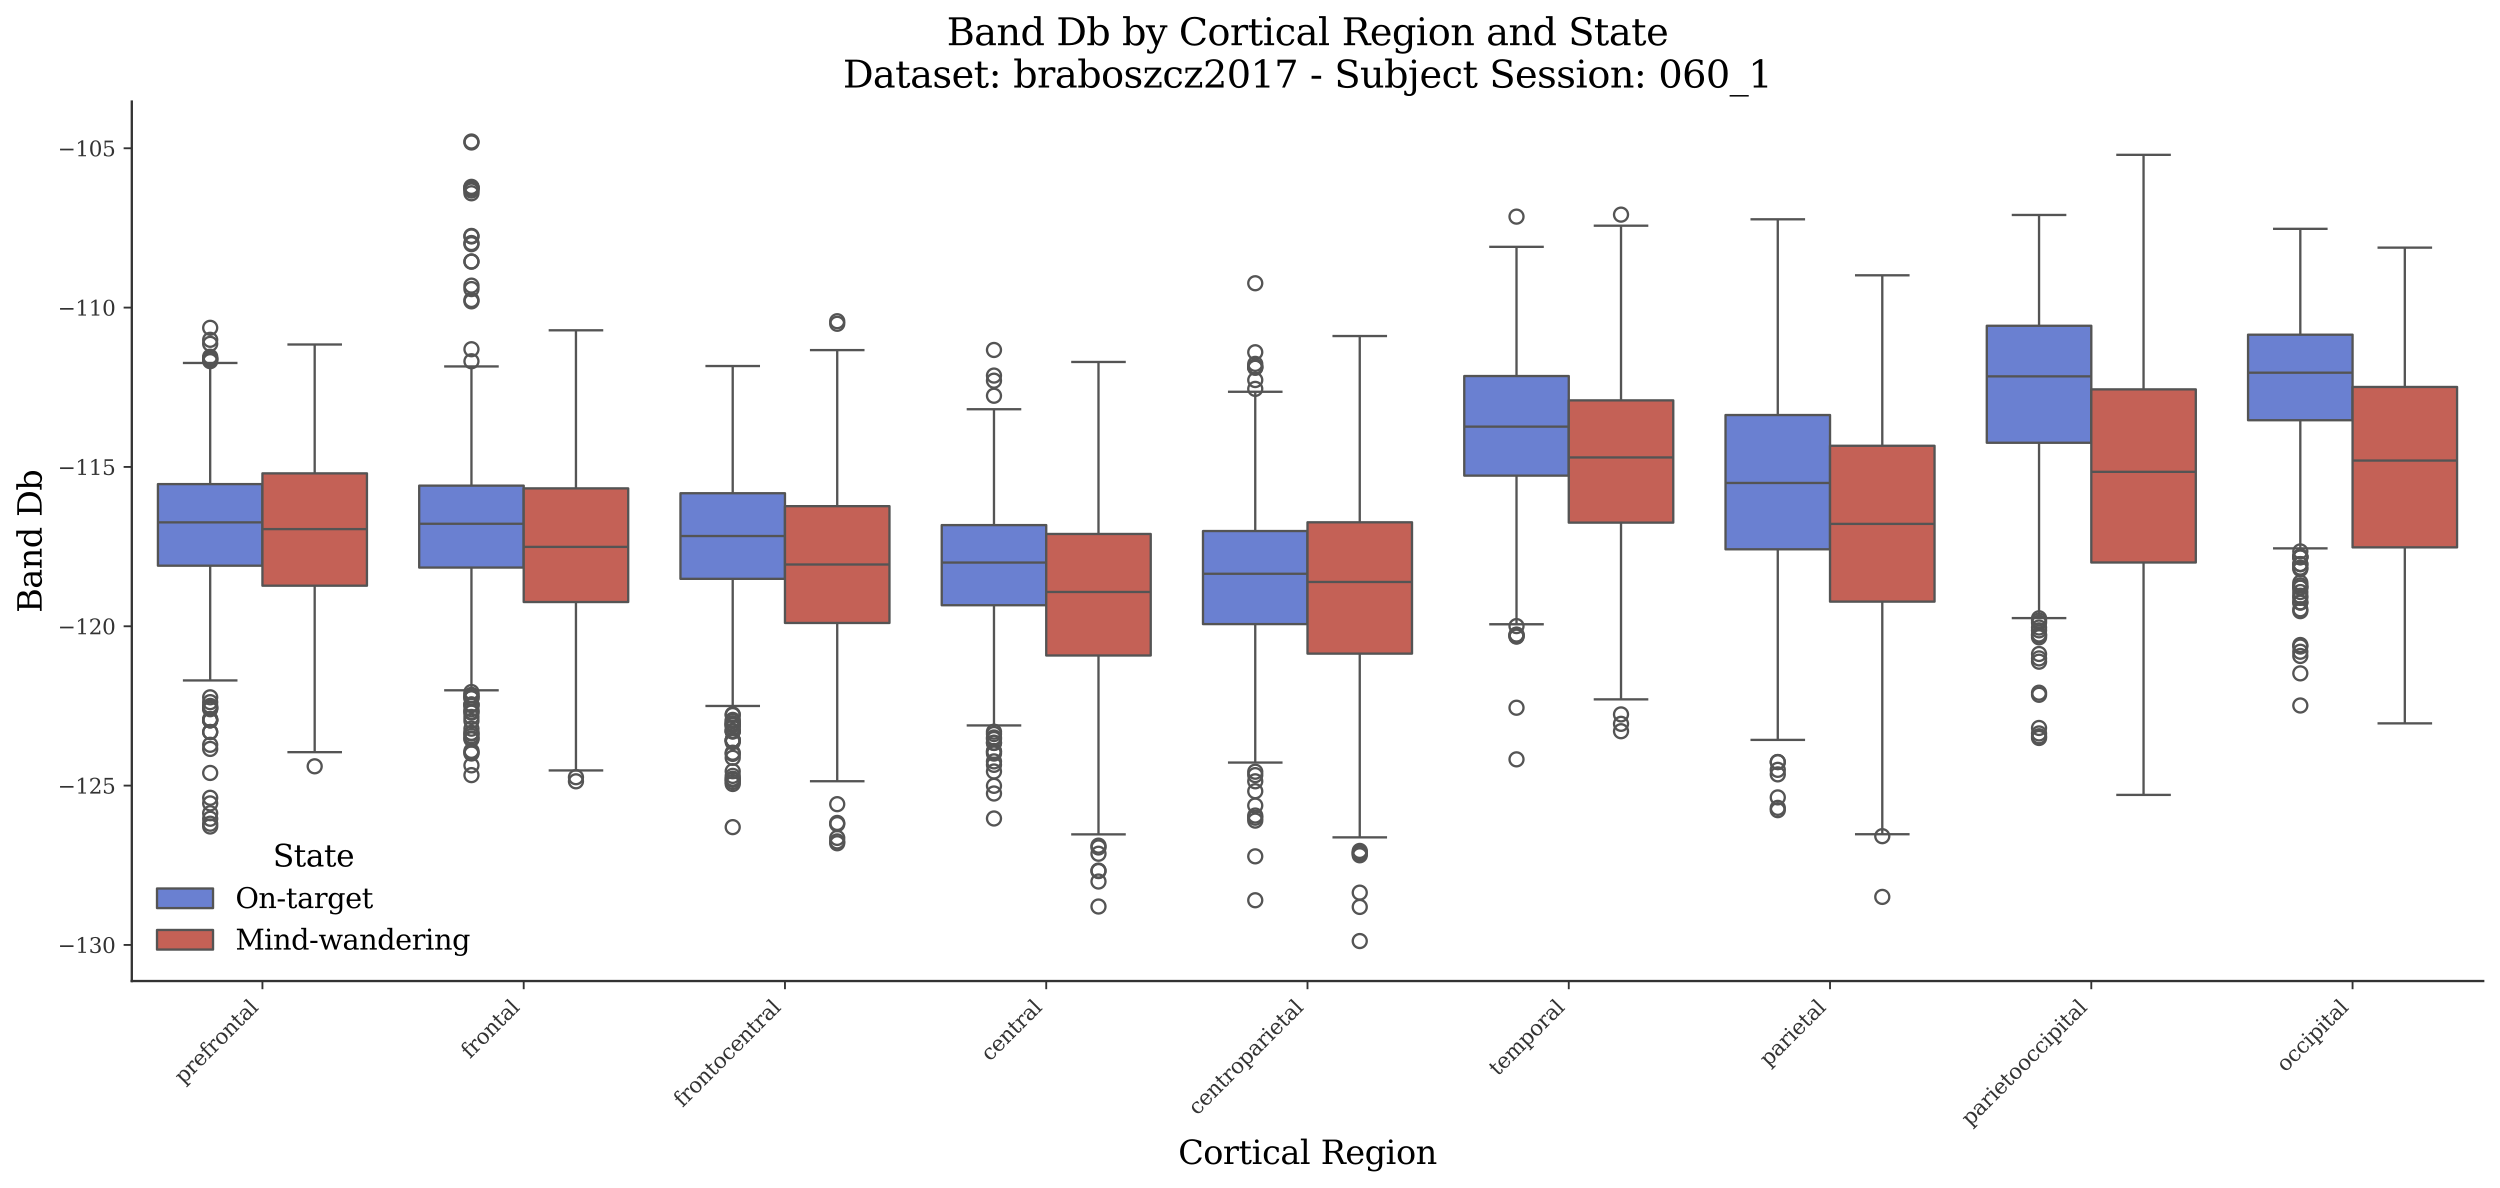 <?xml version="1.0" encoding="utf-8" standalone="no"?>
<!DOCTYPE svg PUBLIC "-//W3C//DTD SVG 1.1//EN"
  "http://www.w3.org/Graphics/SVG/1.1/DTD/svg11.dtd">
<svg xmlns:xlink="http://www.w3.org/1999/xlink" width="1071.11pt" height="509.014pt" viewBox="0 0 1071.11 509.014" xmlns="http://www.w3.org/2000/svg" version="1.1">
 <defs>
  <style type="text/css">*{stroke-linejoin: round; stroke-linecap: butt}</style>
 </defs>
 <g id="figure_1">
  <g id="patch_1">
   <path d="M 0 509.014 
L 1071.11 509.014 
L 1071.11 0 
L 0 0 
z
" style="fill: #ffffff"/>
  </g>
  <g id="axes_1">
   <g id="patch_2">
    <path d="M 56.47 420.314 
L 1063.91 420.314 
L 1063.91 43.502 
L 56.47 43.502 
z
" style="fill: #ffffff"/>
   </g>
   <g id="patch_3">
    <path d="M 112.439 -1369.986 
L 112.439 -1369.986 
L 112.439 -1369.986 
L 112.439 -1369.986 
z
" clip-path="url(#p0421f72e0e)" style="fill: #6a80d1; stroke: #545454; stroke-linejoin: miter"/>
   </g>
   <g id="patch_4">
    <path d="M 112.439 -1369.986 
L 112.439 -1369.986 
L 112.439 -1369.986 
L 112.439 -1369.986 
z
" clip-path="url(#p0421f72e0e)" style="fill: #c46156; stroke: #545454; stroke-linejoin: miter"/>
   </g>
   <g id="matplotlib.axis_1">
    <g id="xtick_1">
     <g id="line2d_1">
      <defs>
       <path id="mbe52365c24" d="M 0 0 
L 0 3.5 
" style="stroke: #333333; stroke-width: 0.8"/>
      </defs>
      <g>
       <use xlink:href="#mbe52365c24" x="112.439" y="420.314" style="fill: #333333; stroke: #333333; stroke-width: 0.8"/>
      </g>
     </g>
     <g id="text_1">
      <!-- prefrontal -->
      <g style="fill: #333333" transform="translate(78.518 464.747) rotate(-45) scale(0.09 -0.09)">
       <defs>
        <path id="DejaVuSerif-70" d="M 1313 1825 
L 1313 1497 
Q 1313 897 1542 583 
Q 1772 269 2209 269 
Q 2650 269 2876 622 
Q 3103 975 3103 1663 
Q 3103 2353 2876 2703 
Q 2650 3053 2209 3053 
Q 1772 3053 1542 2737 
Q 1313 2422 1313 1825 
z
M 738 2988 
L 184 2988 
L 184 3322 
L 1313 3322 
L 1313 2803 
Q 1481 3116 1742 3264 
Q 2003 3413 2388 3413 
Q 3000 3413 3387 2928 
Q 3775 2444 3775 1663 
Q 3775 881 3387 395 
Q 3000 -91 2388 -91 
Q 2003 -91 1742 57 
Q 1481 206 1313 519 
L 1313 -997 
L 1856 -997 
L 1856 -1331 
L 184 -1331 
L 184 -997 
L 738 -997 
L 738 2988 
z
" transform="scale(0.016)"/>
        <path id="DejaVuSerif-72" d="M 3059 3328 
L 3059 2497 
L 2728 2497 
Q 2713 2744 2591 2866 
Q 2469 2988 2234 2988 
Q 1809 2988 1582 2694 
Q 1356 2400 1356 1850 
L 1356 331 
L 2022 331 
L 2022 0 
L 263 0 
L 263 331 
L 781 331 
L 781 2994 
L 231 2994 
L 231 3322 
L 1356 3322 
L 1356 2731 
Q 1525 3078 1790 3245 
Q 2056 3413 2438 3413 
Q 2578 3413 2733 3391 
Q 2888 3369 3059 3328 
z
" transform="scale(0.016)"/>
        <path id="DejaVuSerif-65" d="M 3469 1600 
L 991 1600 
L 991 1575 
Q 991 903 1244 561 
Q 1497 219 1991 219 
Q 2369 219 2611 417 
Q 2853 616 2950 1006 
L 3413 1006 
Q 3275 459 2904 184 
Q 2534 -91 1931 -91 
Q 1203 -91 761 389 
Q 319 869 319 1663 
Q 319 2450 753 2931 
Q 1188 3413 1894 3413 
Q 2647 3413 3050 2948 
Q 3453 2484 3469 1600 
z
M 2791 1931 
Q 2772 2513 2545 2808 
Q 2319 3103 1894 3103 
Q 1497 3103 1269 2806 
Q 1041 2509 991 1931 
L 2791 1931 
z
" transform="scale(0.016)"/>
        <path id="DejaVuSerif-66" d="M 2753 4078 
L 2450 4078 
Q 2447 4313 2317 4434 
Q 2188 4556 1941 4556 
Q 1619 4556 1487 4379 
Q 1356 4203 1356 3750 
L 1356 3322 
L 2284 3322 
L 2284 2988 
L 1356 2988 
L 1356 331 
L 2094 331 
L 2094 0 
L 231 0 
L 231 331 
L 781 331 
L 781 2988 
L 231 2988 
L 231 3322 
L 781 3322 
L 781 3738 
Q 781 4294 1070 4578 
Q 1359 4863 1919 4863 
Q 2128 4863 2337 4825 
Q 2547 4788 2753 4709 
L 2753 4078 
z
" transform="scale(0.016)"/>
        <path id="DejaVuSerif-6f" d="M 1925 219 
Q 2388 219 2623 584 
Q 2859 950 2859 1663 
Q 2859 2375 2623 2739 
Q 2388 3103 1925 3103 
Q 1463 3103 1227 2739 
Q 991 2375 991 1663 
Q 991 950 1228 584 
Q 1466 219 1925 219 
z
M 1925 -91 
Q 1200 -91 759 389 
Q 319 869 319 1663 
Q 319 2456 758 2934 
Q 1197 3413 1925 3413 
Q 2653 3413 3092 2934 
Q 3531 2456 3531 1663 
Q 3531 869 3092 389 
Q 2653 -91 1925 -91 
z
" transform="scale(0.016)"/>
        <path id="DejaVuSerif-6e" d="M 263 0 
L 263 331 
L 781 331 
L 781 2988 
L 231 2988 
L 231 3322 
L 1356 3322 
L 1356 2731 
Q 1516 3069 1770 3241 
Q 2025 3413 2363 3413 
Q 2913 3413 3172 3097 
Q 3431 2781 3431 2113 
L 3431 331 
L 3944 331 
L 3944 0 
L 2356 0 
L 2356 331 
L 2853 331 
L 2853 1931 
Q 2853 2541 2703 2767 
Q 2553 2994 2175 2994 
Q 1775 2994 1565 2701 
Q 1356 2409 1356 1850 
L 1356 331 
L 1856 331 
L 1856 0 
L 263 0 
z
" transform="scale(0.016)"/>
        <path id="DejaVuSerif-74" d="M 691 2988 
L 184 2988 
L 184 3322 
L 691 3322 
L 691 4353 
L 1269 4353 
L 1269 3322 
L 2350 3322 
L 2350 2988 
L 1269 2988 
L 1269 878 
Q 1269 456 1350 337 
Q 1431 219 1650 219 
Q 1875 219 1978 351 
Q 2081 484 2088 781 
L 2522 781 
Q 2497 328 2275 118 
Q 2053 -91 1600 -91 
Q 1103 -91 897 129 
Q 691 350 691 878 
L 691 2988 
z
" transform="scale(0.016)"/>
        <path id="DejaVuSerif-61" d="M 2547 1044 
L 2547 1747 
L 1806 1747 
Q 1378 1747 1168 1562 
Q 959 1378 959 997 
Q 959 650 1171 447 
Q 1384 244 1747 244 
Q 2106 244 2326 466 
Q 2547 688 2547 1044 
z
M 3122 2075 
L 3122 331 
L 3634 331 
L 3634 0 
L 2547 0 
L 2547 359 
Q 2356 128 2106 18 
Q 1856 -91 1522 -91 
Q 969 -91 644 203 
Q 319 497 319 997 
Q 319 1513 691 1797 
Q 1063 2081 1741 2081 
L 2547 2081 
L 2547 2309 
Q 2547 2688 2317 2895 
Q 2088 3103 1672 3103 
Q 1328 3103 1125 2947 
Q 922 2791 872 2484 
L 575 2484 
L 575 3156 
Q 875 3284 1158 3348 
Q 1441 3413 1709 3413 
Q 2400 3413 2761 3070 
Q 3122 2728 3122 2075 
z
" transform="scale(0.016)"/>
        <path id="DejaVuSerif-6c" d="M 1313 331 
L 1856 331 
L 1856 0 
L 184 0 
L 184 331 
L 738 331 
L 738 4531 
L 184 4531 
L 184 4863 
L 1313 4863 
L 1313 331 
z
" transform="scale(0.016)"/>
       </defs>
       <use xlink:href="#DejaVuSerif-70"/>
       <use xlink:href="#DejaVuSerif-72" transform="translate(64.014 0)"/>
       <use xlink:href="#DejaVuSerif-65" transform="translate(111.816 0)"/>
       <use xlink:href="#DejaVuSerif-66" transform="translate(170.996 0)"/>
       <use xlink:href="#DejaVuSerif-72" transform="translate(208.008 0)"/>
       <use xlink:href="#DejaVuSerif-6f" transform="translate(255.811 0)"/>
       <use xlink:href="#DejaVuSerif-6e" transform="translate(316.016 0)"/>
       <use xlink:href="#DejaVuSerif-74" transform="translate(380.42 0)"/>
       <use xlink:href="#DejaVuSerif-61" transform="translate(420.605 0)"/>
       <use xlink:href="#DejaVuSerif-6c" transform="translate(480.225 0)"/>
      </g>
     </g>
    </g>
    <g id="xtick_2">
     <g id="line2d_2">
      <g>
       <use xlink:href="#mbe52365c24" x="224.377" y="420.314" style="fill: #333333; stroke: #333333; stroke-width: 0.8"/>
      </g>
     </g>
     <g id="text_2">
      <!-- frontal -->
      <g style="fill: #333333" transform="translate(201.338 453.865) rotate(-45) scale(0.09 -0.09)">
       <use xlink:href="#DejaVuSerif-66"/>
       <use xlink:href="#DejaVuSerif-72" transform="translate(37.012 0)"/>
       <use xlink:href="#DejaVuSerif-6f" transform="translate(84.814 0)"/>
       <use xlink:href="#DejaVuSerif-6e" transform="translate(145.02 0)"/>
       <use xlink:href="#DejaVuSerif-74" transform="translate(209.424 0)"/>
       <use xlink:href="#DejaVuSerif-61" transform="translate(249.609 0)"/>
       <use xlink:href="#DejaVuSerif-6c" transform="translate(309.229 0)"/>
      </g>
     </g>
    </g>
    <g id="xtick_3">
     <g id="line2d_3">
      <g>
       <use xlink:href="#mbe52365c24" x="336.314" y="420.314" style="fill: #333333; stroke: #333333; stroke-width: 0.8"/>
      </g>
     </g>
     <g id="text_3">
      <!-- frontocentral -->
      <g style="fill: #333333" transform="translate(292.416 474.725) rotate(-45) scale(0.09 -0.09)">
       <defs>
        <path id="DejaVuSerif-63" d="M 3291 997 
Q 3169 466 2822 187 
Q 2475 -91 1925 -91 
Q 1200 -91 759 389 
Q 319 869 319 1663 
Q 319 2459 759 2936 
Q 1200 3413 1925 3413 
Q 2241 3413 2553 3339 
Q 2866 3266 3181 3116 
L 3181 2266 
L 2847 2266 
Q 2781 2703 2561 2903 
Q 2341 3103 1931 3103 
Q 1466 3103 1228 2742 
Q 991 2381 991 1663 
Q 991 944 1227 581 
Q 1463 219 1931 219 
Q 2303 219 2525 412 
Q 2747 606 2828 997 
L 3291 997 
z
" transform="scale(0.016)"/>
       </defs>
       <use xlink:href="#DejaVuSerif-66"/>
       <use xlink:href="#DejaVuSerif-72" transform="translate(37.012 0)"/>
       <use xlink:href="#DejaVuSerif-6f" transform="translate(84.814 0)"/>
       <use xlink:href="#DejaVuSerif-6e" transform="translate(145.02 0)"/>
       <use xlink:href="#DejaVuSerif-74" transform="translate(209.424 0)"/>
       <use xlink:href="#DejaVuSerif-6f" transform="translate(249.609 0)"/>
       <use xlink:href="#DejaVuSerif-63" transform="translate(309.814 0)"/>
       <use xlink:href="#DejaVuSerif-65" transform="translate(365.82 0)"/>
       <use xlink:href="#DejaVuSerif-6e" transform="translate(425 0)"/>
       <use xlink:href="#DejaVuSerif-74" transform="translate(489.404 0)"/>
       <use xlink:href="#DejaVuSerif-72" transform="translate(529.59 0)"/>
       <use xlink:href="#DejaVuSerif-61" transform="translate(577.393 0)"/>
       <use xlink:href="#DejaVuSerif-6c" transform="translate(637.012 0)"/>
      </g>
     </g>
    </g>
    <g id="xtick_4">
     <g id="line2d_4">
      <g>
       <use xlink:href="#mbe52365c24" x="448.252" y="420.314" style="fill: #333333; stroke: #333333; stroke-width: 0.8"/>
      </g>
     </g>
     <g id="text_4">
      <!-- central -->
      <g style="fill: #333333" transform="translate(424.07 455.008) rotate(-45) scale(0.09 -0.09)">
       <use xlink:href="#DejaVuSerif-63"/>
       <use xlink:href="#DejaVuSerif-65" transform="translate(56.006 0)"/>
       <use xlink:href="#DejaVuSerif-6e" transform="translate(115.186 0)"/>
       <use xlink:href="#DejaVuSerif-74" transform="translate(179.59 0)"/>
       <use xlink:href="#DejaVuSerif-72" transform="translate(219.775 0)"/>
       <use xlink:href="#DejaVuSerif-61" transform="translate(267.578 0)"/>
       <use xlink:href="#DejaVuSerif-6c" transform="translate(327.197 0)"/>
      </g>
     </g>
    </g>
    <g id="xtick_5">
     <g id="line2d_5">
      <g>
       <use xlink:href="#mbe52365c24" x="560.19" y="420.314" style="fill: #333333; stroke: #333333; stroke-width: 0.8"/>
      </g>
     </g>
     <g id="text_5">
      <!-- centroparietal -->
      <g style="fill: #333333" transform="translate(512.907 478.11) rotate(-45) scale(0.09 -0.09)">
       <defs>
        <path id="DejaVuSerif-69" d="M 622 4353 
Q 622 4497 726 4603 
Q 831 4709 978 4709 
Q 1122 4709 1226 4603 
Q 1331 4497 1331 4353 
Q 1331 4206 1228 4103 
Q 1125 4000 978 4000 
Q 831 4000 726 4103 
Q 622 4206 622 4353 
z
M 1356 331 
L 1900 331 
L 1900 0 
L 231 0 
L 231 331 
L 781 331 
L 781 2988 
L 231 2988 
L 231 3322 
L 1356 3322 
L 1356 331 
z
" transform="scale(0.016)"/>
       </defs>
       <use xlink:href="#DejaVuSerif-63"/>
       <use xlink:href="#DejaVuSerif-65" transform="translate(56.006 0)"/>
       <use xlink:href="#DejaVuSerif-6e" transform="translate(115.186 0)"/>
       <use xlink:href="#DejaVuSerif-74" transform="translate(179.59 0)"/>
       <use xlink:href="#DejaVuSerif-72" transform="translate(219.775 0)"/>
       <use xlink:href="#DejaVuSerif-6f" transform="translate(267.578 0)"/>
       <use xlink:href="#DejaVuSerif-70" transform="translate(327.783 0)"/>
       <use xlink:href="#DejaVuSerif-61" transform="translate(391.797 0)"/>
       <use xlink:href="#DejaVuSerif-72" transform="translate(451.416 0)"/>
       <use xlink:href="#DejaVuSerif-69" transform="translate(499.219 0)"/>
       <use xlink:href="#DejaVuSerif-65" transform="translate(531.201 0)"/>
       <use xlink:href="#DejaVuSerif-74" transform="translate(590.381 0)"/>
       <use xlink:href="#DejaVuSerif-61" transform="translate(630.566 0)"/>
       <use xlink:href="#DejaVuSerif-6c" transform="translate(690.186 0)"/>
      </g>
     </g>
    </g>
    <g id="xtick_6">
     <g id="line2d_6">
      <g>
       <use xlink:href="#mbe52365c24" x="672.128" y="420.314" style="fill: #333333; stroke: #333333; stroke-width: 0.8"/>
      </g>
     </g>
     <g id="text_6">
      <!-- temporal -->
      <g style="fill: #333333" transform="translate(641.668 461.286) rotate(-45) scale(0.09 -0.09)">
       <defs>
        <path id="DejaVuSerif-6d" d="M 3316 2675 
Q 3481 3041 3739 3227 
Q 3997 3413 4341 3413 
Q 4863 3413 5119 3089 
Q 5375 2766 5375 2113 
L 5375 331 
L 5894 331 
L 5894 0 
L 4300 0 
L 4300 331 
L 4800 331 
L 4800 2047 
Q 4800 2556 4650 2772 
Q 4500 2988 4153 2988 
Q 3769 2988 3567 2697 
Q 3366 2406 3366 1850 
L 3366 331 
L 3866 331 
L 3866 0 
L 2291 0 
L 2291 331 
L 2791 331 
L 2791 2069 
Q 2791 2566 2641 2777 
Q 2491 2988 2144 2988 
Q 1759 2988 1557 2697 
Q 1356 2406 1356 1850 
L 1356 331 
L 1856 331 
L 1856 0 
L 263 0 
L 263 331 
L 781 331 
L 781 2994 
L 231 2994 
L 231 3322 
L 1356 3322 
L 1356 2731 
Q 1516 3063 1762 3238 
Q 2009 3413 2322 3413 
Q 2709 3413 2968 3220 
Q 3228 3028 3316 2675 
z
" transform="scale(0.016)"/>
       </defs>
       <use xlink:href="#DejaVuSerif-74"/>
       <use xlink:href="#DejaVuSerif-65" transform="translate(40.186 0)"/>
       <use xlink:href="#DejaVuSerif-6d" transform="translate(99.365 0)"/>
       <use xlink:href="#DejaVuSerif-70" transform="translate(194.189 0)"/>
       <use xlink:href="#DejaVuSerif-6f" transform="translate(258.203 0)"/>
       <use xlink:href="#DejaVuSerif-72" transform="translate(318.408 0)"/>
       <use xlink:href="#DejaVuSerif-61" transform="translate(366.211 0)"/>
       <use xlink:href="#DejaVuSerif-6c" transform="translate(425.83 0)"/>
      </g>
     </g>
    </g>
    <g id="xtick_7">
     <g id="line2d_7">
      <g>
       <use xlink:href="#mbe52365c24" x="784.065" y="420.314" style="fill: #333333; stroke: #333333; stroke-width: 0.8"/>
      </g>
     </g>
     <g id="text_7">
      <!-- parietal -->
      <g style="fill: #333333" transform="translate(757.642 457.25) rotate(-45) scale(0.09 -0.09)">
       <use xlink:href="#DejaVuSerif-70"/>
       <use xlink:href="#DejaVuSerif-61" transform="translate(64.014 0)"/>
       <use xlink:href="#DejaVuSerif-72" transform="translate(123.633 0)"/>
       <use xlink:href="#DejaVuSerif-69" transform="translate(171.436 0)"/>
       <use xlink:href="#DejaVuSerif-65" transform="translate(203.418 0)"/>
       <use xlink:href="#DejaVuSerif-74" transform="translate(262.598 0)"/>
       <use xlink:href="#DejaVuSerif-61" transform="translate(302.783 0)"/>
       <use xlink:href="#DejaVuSerif-6c" transform="translate(362.402 0)"/>
      </g>
     </g>
    </g>
    <g id="xtick_8">
     <g id="line2d_8">
      <g>
       <use xlink:href="#mbe52365c24" x="896.003" y="420.314" style="fill: #333333; stroke: #333333; stroke-width: 0.8"/>
      </g>
     </g>
     <g id="text_8">
      <!-- parietooccipital -->
      <g style="fill: #333333" transform="translate(844.087 482.742) rotate(-45) scale(0.09 -0.09)">
       <use xlink:href="#DejaVuSerif-70"/>
       <use xlink:href="#DejaVuSerif-61" transform="translate(64.014 0)"/>
       <use xlink:href="#DejaVuSerif-72" transform="translate(123.633 0)"/>
       <use xlink:href="#DejaVuSerif-69" transform="translate(171.436 0)"/>
       <use xlink:href="#DejaVuSerif-65" transform="translate(203.418 0)"/>
       <use xlink:href="#DejaVuSerif-74" transform="translate(262.598 0)"/>
       <use xlink:href="#DejaVuSerif-6f" transform="translate(302.783 0)"/>
       <use xlink:href="#DejaVuSerif-6f" transform="translate(362.988 0)"/>
       <use xlink:href="#DejaVuSerif-63" transform="translate(423.193 0)"/>
       <use xlink:href="#DejaVuSerif-63" transform="translate(479.199 0)"/>
       <use xlink:href="#DejaVuSerif-69" transform="translate(535.205 0)"/>
       <use xlink:href="#DejaVuSerif-70" transform="translate(567.188 0)"/>
       <use xlink:href="#DejaVuSerif-69" transform="translate(631.201 0)"/>
       <use xlink:href="#DejaVuSerif-74" transform="translate(663.184 0)"/>
       <use xlink:href="#DejaVuSerif-61" transform="translate(703.369 0)"/>
       <use xlink:href="#DejaVuSerif-6c" transform="translate(762.988 0)"/>
      </g>
     </g>
    </g>
    <g id="xtick_9">
     <g id="line2d_9">
      <g>
       <use xlink:href="#mbe52365c24" x="1007.941" y="420.314" style="fill: #333333; stroke: #333333; stroke-width: 0.8"/>
      </g>
     </g>
     <g id="text_9">
      <!-- occipital -->
      <g style="fill: #333333" transform="translate(979.126 459.641) rotate(-45) scale(0.09 -0.09)">
       <use xlink:href="#DejaVuSerif-6f"/>
       <use xlink:href="#DejaVuSerif-63" transform="translate(60.205 0)"/>
       <use xlink:href="#DejaVuSerif-63" transform="translate(116.211 0)"/>
       <use xlink:href="#DejaVuSerif-69" transform="translate(172.217 0)"/>
       <use xlink:href="#DejaVuSerif-70" transform="translate(204.199 0)"/>
       <use xlink:href="#DejaVuSerif-69" transform="translate(268.213 0)"/>
       <use xlink:href="#DejaVuSerif-74" transform="translate(300.195 0)"/>
       <use xlink:href="#DejaVuSerif-61" transform="translate(340.381 0)"/>
       <use xlink:href="#DejaVuSerif-6c" transform="translate(400 0)"/>
      </g>
     </g>
    </g>
    <g id="text_10">
     <!-- Cortical Region -->
     <g transform="translate(504.808 498.704) scale(0.14 -0.14)">
      <defs>
       <path id="DejaVuSerif-43" d="M 4513 1234 
Q 4306 581 3820 245 
Q 3334 -91 2591 -91 
Q 2134 -91 1743 65 
Q 1353 222 1050 525 
Q 700 875 529 1320 
Q 359 1766 359 2328 
Q 359 3416 987 4083 
Q 1616 4750 2644 4750 
Q 3025 4750 3456 4650 
Q 3888 4550 4384 4347 
L 4384 3272 
L 4031 3272 
Q 3916 3859 3567 4137 
Q 3219 4416 2591 4416 
Q 1844 4416 1459 3886 
Q 1075 3356 1075 2328 
Q 1075 1303 1459 773 
Q 1844 244 2591 244 
Q 3113 244 3450 492 
Q 3788 741 3938 1234 
L 4513 1234 
z
" transform="scale(0.016)"/>
       <path id="DejaVuSerif-20" transform="scale(0.016)"/>
       <path id="DejaVuSerif-52" d="M 3066 2316 
Q 3284 2256 3442 2114 
Q 3600 1972 3725 1716 
L 4403 331 
L 4972 331 
L 4972 0 
L 3872 0 
L 3144 1484 
Q 2934 1916 2759 2042 
Q 2584 2169 2278 2169 
L 1581 2169 
L 1581 331 
L 2241 331 
L 2241 0 
L 353 0 
L 353 331 
L 947 331 
L 947 4331 
L 353 4331 
L 353 4666 
L 2719 4666 
Q 3400 4666 3770 4341 
Q 4141 4016 4141 3419 
Q 4141 2938 3870 2661 
Q 3600 2384 3066 2316 
z
M 1581 2503 
L 2503 2503 
Q 2975 2503 3200 2726 
Q 3425 2950 3425 3419 
Q 3425 3888 3200 4109 
Q 2975 4331 2503 4331 
L 1581 4331 
L 1581 2503 
z
" transform="scale(0.016)"/>
       <path id="DejaVuSerif-67" d="M 3359 2988 
L 3359 72 
Q 3359 -644 2965 -1033 
Q 2572 -1422 1844 -1422 
Q 1516 -1422 1216 -1362 
Q 916 -1303 641 -1184 
L 641 -488 
L 941 -488 
Q 997 -813 1206 -963 
Q 1416 -1113 1806 -1113 
Q 2313 -1113 2548 -827 
Q 2784 -541 2784 72 
L 2784 519 
Q 2616 206 2355 57 
Q 2094 -91 1709 -91 
Q 1097 -91 708 395 
Q 319 881 319 1663 
Q 319 2444 706 2928 
Q 1094 3413 1709 3413 
Q 2094 3413 2355 3264 
Q 2616 3116 2784 2803 
L 2784 3322 
L 3909 3322 
L 3909 2988 
L 3359 2988 
z
M 2784 1825 
Q 2784 2422 2554 2737 
Q 2325 3053 1888 3053 
Q 1444 3053 1217 2703 
Q 991 2353 991 1663 
Q 991 975 1217 622 
Q 1444 269 1888 269 
Q 2325 269 2554 583 
Q 2784 897 2784 1497 
L 2784 1825 
z
" transform="scale(0.016)"/>
      </defs>
      <use xlink:href="#DejaVuSerif-43"/>
      <use xlink:href="#DejaVuSerif-6f" transform="translate(76.514 0)"/>
      <use xlink:href="#DejaVuSerif-72" transform="translate(136.719 0)"/>
      <use xlink:href="#DejaVuSerif-74" transform="translate(184.521 0)"/>
      <use xlink:href="#DejaVuSerif-69" transform="translate(224.707 0)"/>
      <use xlink:href="#DejaVuSerif-63" transform="translate(256.689 0)"/>
      <use xlink:href="#DejaVuSerif-61" transform="translate(312.695 0)"/>
      <use xlink:href="#DejaVuSerif-6c" transform="translate(372.314 0)"/>
      <use xlink:href="#DejaVuSerif-20" transform="translate(404.297 0)"/>
      <use xlink:href="#DejaVuSerif-52" transform="translate(436.084 0)"/>
      <use xlink:href="#DejaVuSerif-65" transform="translate(511.377 0)"/>
      <use xlink:href="#DejaVuSerif-67" transform="translate(570.557 0)"/>
      <use xlink:href="#DejaVuSerif-69" transform="translate(634.57 0)"/>
      <use xlink:href="#DejaVuSerif-6f" transform="translate(666.553 0)"/>
      <use xlink:href="#DejaVuSerif-6e" transform="translate(726.758 0)"/>
     </g>
    </g>
   </g>
   <g id="matplotlib.axis_2">
    <g id="ytick_1">
     <g id="line2d_10">
      <defs>
       <path id="md924e7aeca" d="M 0 0 
L -3.5 0 
" style="stroke: #333333; stroke-width: 0.8"/>
      </defs>
      <g>
       <use xlink:href="#md924e7aeca" x="56.47" y="404.844" style="fill: #333333; stroke: #333333; stroke-width: 0.8"/>
      </g>
     </g>
     <g id="text_11">
      <!-- −130 -->
      <g style="fill: #333333" transform="translate(24.749 408.264) scale(0.09 -0.09)">
       <defs>
        <path id="DejaVuSerif-2212" d="M 678 2259 
L 4684 2259 
L 4684 1753 
L 678 1753 
L 678 2259 
z
" transform="scale(0.016)"/>
        <path id="DejaVuSerif-31" d="M 909 0 
L 909 331 
L 1722 331 
L 1722 4213 
L 781 3603 
L 781 4013 
L 1919 4750 
L 2350 4750 
L 2350 331 
L 3163 331 
L 3163 0 
L 909 0 
z
" transform="scale(0.016)"/>
        <path id="DejaVuSerif-33" d="M 622 4469 
Q 988 4606 1323 4678 
Q 1659 4750 1953 4750 
Q 2638 4750 3022 4454 
Q 3406 4159 3406 3634 
Q 3406 3213 3140 2930 
Q 2875 2647 2388 2547 
Q 2963 2466 3280 2130 
Q 3597 1794 3597 1259 
Q 3597 606 3158 257 
Q 2719 -91 1894 -91 
Q 1528 -91 1179 -12 
Q 831 66 488 225 
L 488 1131 
L 838 1131 
Q 869 681 1141 450 
Q 1413 219 1906 219 
Q 2384 219 2661 495 
Q 2938 772 2938 1253 
Q 2938 1803 2653 2086 
Q 2369 2369 1819 2369 
L 1522 2369 
L 1522 2688 
L 1678 2688 
Q 2225 2688 2498 2914 
Q 2772 3141 2772 3597 
Q 2772 4006 2547 4223 
Q 2322 4441 1900 4441 
Q 1478 4441 1245 4241 
Q 1013 4041 972 3647 
L 622 3647 
L 622 4469 
z
" transform="scale(0.016)"/>
        <path id="DejaVuSerif-30" d="M 2034 219 
Q 2513 219 2750 744 
Q 2988 1269 2988 2328 
Q 2988 3391 2750 3916 
Q 2513 4441 2034 4441 
Q 1556 4441 1318 3916 
Q 1081 3391 1081 2328 
Q 1081 1269 1318 744 
Q 1556 219 2034 219 
z
M 2034 -91 
Q 1275 -91 848 546 
Q 422 1184 422 2328 
Q 422 3475 848 4112 
Q 1275 4750 2034 4750 
Q 2797 4750 3222 4112 
Q 3647 3475 3647 2328 
Q 3647 1184 3222 546 
Q 2797 -91 2034 -91 
z
" transform="scale(0.016)"/>
       </defs>
       <use xlink:href="#DejaVuSerif-2212"/>
       <use xlink:href="#DejaVuSerif-31" transform="translate(83.789 0)"/>
       <use xlink:href="#DejaVuSerif-33" transform="translate(147.412 0)"/>
       <use xlink:href="#DejaVuSerif-30" transform="translate(211.035 0)"/>
      </g>
     </g>
    </g>
    <g id="ytick_2">
     <g id="line2d_11">
      <g>
       <use xlink:href="#md924e7aeca" x="56.47" y="336.582" style="fill: #333333; stroke: #333333; stroke-width: 0.8"/>
      </g>
     </g>
     <g id="text_12">
      <!-- −125 -->
      <g style="fill: #333333" transform="translate(24.749 340.001) scale(0.09 -0.09)">
       <defs>
        <path id="DejaVuSerif-32" d="M 819 3553 
L 469 3553 
L 469 4384 
Q 803 4563 1142 4656 
Q 1481 4750 1806 4750 
Q 2534 4750 2956 4397 
Q 3378 4044 3378 3438 
Q 3378 2753 2422 1800 
Q 2347 1728 2309 1691 
L 1131 513 
L 3078 513 
L 3078 1088 
L 3444 1088 
L 3444 0 
L 434 0 
L 434 341 
L 1850 1753 
Q 2319 2222 2519 2614 
Q 2719 3006 2719 3438 
Q 2719 3909 2473 4175 
Q 2228 4441 1797 4441 
Q 1350 4441 1106 4219 
Q 863 3997 819 3553 
z
" transform="scale(0.016)"/>
        <path id="DejaVuSerif-35" d="M 3219 4666 
L 3219 4153 
L 1081 4153 
L 1081 2816 
Q 1244 2928 1461 2984 
Q 1678 3041 1947 3041 
Q 2703 3041 3140 2622 
Q 3578 2203 3578 1478 
Q 3578 738 3136 323 
Q 2694 -91 1894 -91 
Q 1572 -91 1234 -12 
Q 897 66 544 225 
L 544 1131 
L 897 1131 
Q 925 688 1179 453 
Q 1434 219 1894 219 
Q 2388 219 2653 544 
Q 2919 869 2919 1478 
Q 2919 2084 2655 2407 
Q 2391 2731 1894 2731 
Q 1613 2731 1398 2631 
Q 1184 2531 1019 2322 
L 750 2322 
L 750 4666 
L 3219 4666 
z
" transform="scale(0.016)"/>
       </defs>
       <use xlink:href="#DejaVuSerif-2212"/>
       <use xlink:href="#DejaVuSerif-31" transform="translate(83.789 0)"/>
       <use xlink:href="#DejaVuSerif-32" transform="translate(147.412 0)"/>
       <use xlink:href="#DejaVuSerif-35" transform="translate(211.035 0)"/>
      </g>
     </g>
    </g>
    <g id="ytick_3">
     <g id="line2d_12">
      <g>
       <use xlink:href="#md924e7aeca" x="56.47" y="268.319" style="fill: #333333; stroke: #333333; stroke-width: 0.8"/>
      </g>
     </g>
     <g id="text_13">
      <!-- −120 -->
      <g style="fill: #333333" transform="translate(24.749 271.738) scale(0.09 -0.09)">
       <use xlink:href="#DejaVuSerif-2212"/>
       <use xlink:href="#DejaVuSerif-31" transform="translate(83.789 0)"/>
       <use xlink:href="#DejaVuSerif-32" transform="translate(147.412 0)"/>
       <use xlink:href="#DejaVuSerif-30" transform="translate(211.035 0)"/>
      </g>
     </g>
    </g>
    <g id="ytick_4">
     <g id="line2d_13">
      <g>
       <use xlink:href="#md924e7aeca" x="56.47" y="200.056" style="fill: #333333; stroke: #333333; stroke-width: 0.8"/>
      </g>
     </g>
     <g id="text_14">
      <!-- −115 -->
      <g style="fill: #333333" transform="translate(24.749 203.476) scale(0.09 -0.09)">
       <use xlink:href="#DejaVuSerif-2212"/>
       <use xlink:href="#DejaVuSerif-31" transform="translate(83.789 0)"/>
       <use xlink:href="#DejaVuSerif-31" transform="translate(147.412 0)"/>
       <use xlink:href="#DejaVuSerif-35" transform="translate(211.035 0)"/>
      </g>
     </g>
    </g>
    <g id="ytick_5">
     <g id="line2d_14">
      <g>
       <use xlink:href="#md924e7aeca" x="56.47" y="131.794" style="fill: #333333; stroke: #333333; stroke-width: 0.8"/>
      </g>
     </g>
     <g id="text_15">
      <!-- −110 -->
      <g style="fill: #333333" transform="translate(24.749 135.213) scale(0.09 -0.09)">
       <use xlink:href="#DejaVuSerif-2212"/>
       <use xlink:href="#DejaVuSerif-31" transform="translate(83.789 0)"/>
       <use xlink:href="#DejaVuSerif-31" transform="translate(147.412 0)"/>
       <use xlink:href="#DejaVuSerif-30" transform="translate(211.035 0)"/>
      </g>
     </g>
    </g>
    <g id="ytick_6">
     <g id="line2d_15">
      <g>
       <use xlink:href="#md924e7aeca" x="56.47" y="63.531" style="fill: #333333; stroke: #333333; stroke-width: 0.8"/>
      </g>
     </g>
     <g id="text_16">
      <!-- −105 -->
      <g style="fill: #333333" transform="translate(24.749 66.95) scale(0.09 -0.09)">
       <use xlink:href="#DejaVuSerif-2212"/>
       <use xlink:href="#DejaVuSerif-31" transform="translate(83.789 0)"/>
       <use xlink:href="#DejaVuSerif-30" transform="translate(147.412 0)"/>
       <use xlink:href="#DejaVuSerif-35" transform="translate(211.035 0)"/>
      </g>
     </g>
    </g>
    <g id="text_17">
     <!-- Band Db -->
     <g transform="translate(17.838 262.533) rotate(-90) scale(0.14 -0.14)">
      <defs>
       <path id="DejaVuSerif-42" d="M 1581 331 
L 2516 331 
Q 3078 331 3337 575 
Q 3597 819 3597 1350 
Q 3597 1878 3339 2120 
Q 3081 2363 2516 2363 
L 1581 2363 
L 1581 331 
z
M 1581 2694 
L 2375 2694 
Q 2888 2694 3123 2891 
Q 3359 3088 3359 3513 
Q 3359 3941 3123 4136 
Q 2888 4331 2375 4331 
L 1581 4331 
L 1581 2694 
z
M 353 0 
L 353 331 
L 947 331 
L 947 4331 
L 353 4331 
L 353 4666 
L 2656 4666 
Q 3363 4666 3720 4377 
Q 4078 4088 4078 3513 
Q 4078 3097 3829 2850 
Q 3581 2603 3103 2547 
Q 3697 2472 4005 2167 
Q 4313 1863 4313 1350 
Q 4313 656 3875 328 
Q 3438 0 2509 0 
L 353 0 
z
" transform="scale(0.016)"/>
       <path id="DejaVuSerif-64" d="M 3359 331 
L 3909 331 
L 3909 0 
L 2784 0 
L 2784 519 
Q 2616 206 2355 57 
Q 2094 -91 1709 -91 
Q 1097 -91 708 395 
Q 319 881 319 1663 
Q 319 2444 706 2928 
Q 1094 3413 1709 3413 
Q 2094 3413 2355 3264 
Q 2616 3116 2784 2803 
L 2784 4531 
L 2241 4531 
L 2241 4863 
L 3359 4863 
L 3359 331 
z
M 2784 1497 
L 2784 1825 
Q 2784 2422 2554 2737 
Q 2325 3053 1888 3053 
Q 1444 3053 1217 2703 
Q 991 2353 991 1663 
Q 991 975 1217 622 
Q 1444 269 1888 269 
Q 2325 269 2554 583 
Q 2784 897 2784 1497 
z
" transform="scale(0.016)"/>
       <path id="DejaVuSerif-44" d="M 1581 331 
L 2163 331 
Q 3072 331 3558 850 
Q 4044 1369 4044 2338 
Q 4044 3306 3559 3818 
Q 3075 4331 2163 4331 
L 1581 4331 
L 1581 331 
z
M 353 0 
L 353 331 
L 947 331 
L 947 4331 
L 353 4331 
L 353 4666 
L 2209 4666 
Q 3416 4666 4089 4050 
Q 4763 3434 4763 2338 
Q 4763 1238 4088 619 
Q 3413 0 2209 0 
L 353 0 
z
" transform="scale(0.016)"/>
       <path id="DejaVuSerif-62" d="M 738 331 
L 738 4531 
L 184 4531 
L 184 4863 
L 1313 4863 
L 1313 2803 
Q 1481 3116 1742 3264 
Q 2003 3413 2388 3413 
Q 3000 3413 3387 2928 
Q 3775 2444 3775 1663 
Q 3775 881 3387 395 
Q 3000 -91 2388 -91 
Q 2003 -91 1742 57 
Q 1481 206 1313 519 
L 1313 0 
L 184 0 
L 184 331 
L 738 331 
z
M 1313 1497 
Q 1313 897 1542 583 
Q 1772 269 2209 269 
Q 2650 269 2876 622 
Q 3103 975 3103 1663 
Q 3103 2353 2876 2703 
Q 2650 3053 2209 3053 
Q 1772 3053 1542 2737 
Q 1313 2422 1313 1825 
L 1313 1497 
z
" transform="scale(0.016)"/>
      </defs>
      <use xlink:href="#DejaVuSerif-42"/>
      <use xlink:href="#DejaVuSerif-61" transform="translate(73.486 0)"/>
      <use xlink:href="#DejaVuSerif-6e" transform="translate(133.105 0)"/>
      <use xlink:href="#DejaVuSerif-64" transform="translate(197.51 0)"/>
      <use xlink:href="#DejaVuSerif-20" transform="translate(261.523 0)"/>
      <use xlink:href="#DejaVuSerif-44" transform="translate(293.311 0)"/>
      <use xlink:href="#DejaVuSerif-62" transform="translate(373.486 0)"/>
     </g>
    </g>
   </g>
   <g id="patch_5">
    <path d="M 67.664 242.365 
L 112.439 242.365 
L 112.439 207.416 
L 67.664 207.416 
L 67.664 242.365 
z
" clip-path="url(#p0421f72e0e)" style="fill: #6a80d1; stroke: #545454; stroke-linejoin: miter"/>
   </g>
   <g id="line2d_16">
    <path d="M 90.051 242.365 
L 90.051 291.524 
" clip-path="url(#p0421f72e0e)" style="fill: none; stroke: #545454"/>
   </g>
   <g id="line2d_17">
    <path d="M 90.051 207.416 
L 90.051 155.509 
" clip-path="url(#p0421f72e0e)" style="fill: none; stroke: #545454"/>
   </g>
   <g id="line2d_18">
    <path d="M 78.857 291.524 
L 101.245 291.524 
" clip-path="url(#p0421f72e0e)" style="fill: none; stroke: #545454; stroke-linecap: square"/>
   </g>
   <g id="line2d_19">
    <path d="M 78.857 155.509 
L 101.245 155.509 
" clip-path="url(#p0421f72e0e)" style="fill: none; stroke: #545454; stroke-linecap: square"/>
   </g>
   <g id="line2d_20">
    <defs>
     <path id="ma58337e14f" d="M 0 3 
C 0.796 3 1.559 2.684 2.121 2.121 
C 2.684 1.559 3 0.796 3 0 
C 3 -0.796 2.684 -1.559 2.121 -2.121 
C 1.559 -2.684 0.796 -3 0 -3 
C -0.796 -3 -1.559 -2.684 -2.121 -2.121 
C -2.684 -1.559 -3 -0.796 -3 0 
C -3 0.796 -2.684 1.559 -2.121 2.121 
C -1.559 2.684 -0.796 3 0 3 
z
" style="stroke: #545454"/>
    </defs>
    <g clip-path="url(#p0421f72e0e)">
     <use xlink:href="#ma58337e14f" x="90.051" y="298.752" style="fill-opacity: 0; stroke: #545454"/>
     <use xlink:href="#ma58337e14f" x="90.051" y="303.292" style="fill-opacity: 0; stroke: #545454"/>
     <use xlink:href="#ma58337e14f" x="90.051" y="308.052" style="fill-opacity: 0; stroke: #545454"/>
     <use xlink:href="#ma58337e14f" x="90.051" y="313.619" style="fill-opacity: 0; stroke: #545454"/>
     <use xlink:href="#ma58337e14f" x="90.051" y="331.166" style="fill-opacity: 0; stroke: #545454"/>
     <use xlink:href="#ma58337e14f" x="90.051" y="303.333" style="fill-opacity: 0; stroke: #545454"/>
     <use xlink:href="#ma58337e14f" x="90.051" y="344.214" style="fill-opacity: 0; stroke: #545454"/>
     <use xlink:href="#ma58337e14f" x="90.051" y="313.639" style="fill-opacity: 0; stroke: #545454"/>
     <use xlink:href="#ma58337e14f" x="90.051" y="354.108" style="fill-opacity: 0; stroke: #545454"/>
     <use xlink:href="#ma58337e14f" x="90.051" y="348.41" style="fill-opacity: 0; stroke: #545454"/>
     <use xlink:href="#ma58337e14f" x="90.051" y="352.91" style="fill-opacity: 0; stroke: #545454"/>
     <use xlink:href="#ma58337e14f" x="90.051" y="320.874" style="fill-opacity: 0; stroke: #545454"/>
     <use xlink:href="#ma58337e14f" x="90.051" y="341.809" style="fill-opacity: 0; stroke: #545454"/>
     <use xlink:href="#ma58337e14f" x="90.051" y="350.788" style="fill-opacity: 0; stroke: #545454"/>
     <use xlink:href="#ma58337e14f" x="90.051" y="308.647" style="fill-opacity: 0; stroke: #545454"/>
     <use xlink:href="#ma58337e14f" x="90.051" y="308.6" style="fill-opacity: 0; stroke: #545454"/>
     <use xlink:href="#ma58337e14f" x="90.051" y="303.857" style="fill-opacity: 0; stroke: #545454"/>
     <use xlink:href="#ma58337e14f" x="90.051" y="308.559" style="fill-opacity: 0; stroke: #545454"/>
     <use xlink:href="#ma58337e14f" x="90.051" y="319.104" style="fill-opacity: 0; stroke: #545454"/>
     <use xlink:href="#ma58337e14f" x="90.051" y="302.447" style="fill-opacity: 0; stroke: #545454"/>
     <use xlink:href="#ma58337e14f" x="90.051" y="300.834" style="fill-opacity: 0; stroke: #545454"/>
     <use xlink:href="#ma58337e14f" x="90.051" y="152.838" style="fill-opacity: 0; stroke: #545454"/>
     <use xlink:href="#ma58337e14f" x="90.051" y="154.736" style="fill-opacity: 0; stroke: #545454"/>
     <use xlink:href="#ma58337e14f" x="90.051" y="153.58" style="fill-opacity: 0; stroke: #545454"/>
     <use xlink:href="#ma58337e14f" x="90.051" y="153.796" style="fill-opacity: 0; stroke: #545454"/>
     <use xlink:href="#ma58337e14f" x="90.051" y="145.587" style="fill-opacity: 0; stroke: #545454"/>
     <use xlink:href="#ma58337e14f" x="90.051" y="154.07" style="fill-opacity: 0; stroke: #545454"/>
     <use xlink:href="#ma58337e14f" x="90.051" y="147.32" style="fill-opacity: 0; stroke: #545454"/>
     <use xlink:href="#ma58337e14f" x="90.051" y="140.446" style="fill-opacity: 0; stroke: #545454"/>
    </g>
   </g>
   <g id="patch_6">
    <path d="M 179.601 243.175 
L 224.377 243.175 
L 224.377 208.072 
L 179.601 208.072 
L 179.601 243.175 
z
" clip-path="url(#p0421f72e0e)" style="fill: #6a80d1; stroke: #545454; stroke-linejoin: miter"/>
   </g>
   <g id="line2d_21">
    <path d="M 201.989 243.175 
L 201.989 295.749 
" clip-path="url(#p0421f72e0e)" style="fill: none; stroke: #545454"/>
   </g>
   <g id="line2d_22">
    <path d="M 201.989 208.072 
L 201.989 157.01 
" clip-path="url(#p0421f72e0e)" style="fill: none; stroke: #545454"/>
   </g>
   <g id="line2d_23">
    <path d="M 190.795 295.749 
L 213.183 295.749 
" clip-path="url(#p0421f72e0e)" style="fill: none; stroke: #545454; stroke-linecap: square"/>
   </g>
   <g id="line2d_24">
    <path d="M 190.795 157.01 
L 213.183 157.01 
" clip-path="url(#p0421f72e0e)" style="fill: none; stroke: #545454; stroke-linecap: square"/>
   </g>
   <g id="line2d_25">
    <g clip-path="url(#p0421f72e0e)">
     <use xlink:href="#ma58337e14f" x="201.989" y="301.898" style="fill-opacity: 0; stroke: #545454"/>
     <use xlink:href="#ma58337e14f" x="201.989" y="299.029" style="fill-opacity: 0; stroke: #545454"/>
     <use xlink:href="#ma58337e14f" x="201.989" y="304.943" style="fill-opacity: 0; stroke: #545454"/>
     <use xlink:href="#ma58337e14f" x="201.989" y="321.684" style="fill-opacity: 0; stroke: #545454"/>
     <use xlink:href="#ma58337e14f" x="201.989" y="316.76" style="fill-opacity: 0; stroke: #545454"/>
     <use xlink:href="#ma58337e14f" x="201.989" y="299.14" style="fill-opacity: 0; stroke: #545454"/>
     <use xlink:href="#ma58337e14f" x="201.989" y="296.501" style="fill-opacity: 0; stroke: #545454"/>
     <use xlink:href="#ma58337e14f" x="201.989" y="332.096" style="fill-opacity: 0; stroke: #545454"/>
     <use xlink:href="#ma58337e14f" x="201.989" y="322.413" style="fill-opacity: 0; stroke: #545454"/>
     <use xlink:href="#ma58337e14f" x="201.989" y="307.168" style="fill-opacity: 0; stroke: #545454"/>
     <use xlink:href="#ma58337e14f" x="201.989" y="312.198" style="fill-opacity: 0; stroke: #545454"/>
     <use xlink:href="#ma58337e14f" x="201.989" y="315.35" style="fill-opacity: 0; stroke: #545454"/>
     <use xlink:href="#ma58337e14f" x="201.989" y="313.991" style="fill-opacity: 0; stroke: #545454"/>
     <use xlink:href="#ma58337e14f" x="201.989" y="322.835" style="fill-opacity: 0; stroke: #545454"/>
     <use xlink:href="#ma58337e14f" x="201.989" y="316.388" style="fill-opacity: 0; stroke: #545454"/>
     <use xlink:href="#ma58337e14f" x="201.989" y="301.829" style="fill-opacity: 0; stroke: #545454"/>
     <use xlink:href="#ma58337e14f" x="201.989" y="303.869" style="fill-opacity: 0; stroke: #545454"/>
     <use xlink:href="#ma58337e14f" x="201.989" y="302.095" style="fill-opacity: 0; stroke: #545454"/>
     <use xlink:href="#ma58337e14f" x="201.989" y="308.876" style="fill-opacity: 0; stroke: #545454"/>
     <use xlink:href="#ma58337e14f" x="201.989" y="305.341" style="fill-opacity: 0; stroke: #545454"/>
     <use xlink:href="#ma58337e14f" x="201.989" y="297.725" style="fill-opacity: 0; stroke: #545454"/>
     <use xlink:href="#ma58337e14f" x="201.989" y="298" style="fill-opacity: 0; stroke: #545454"/>
     <use xlink:href="#ma58337e14f" x="201.989" y="314.274" style="fill-opacity: 0; stroke: #545454"/>
     <use xlink:href="#ma58337e14f" x="201.989" y="327.915" style="fill-opacity: 0; stroke: #545454"/>
     <use xlink:href="#ma58337e14f" x="201.989" y="154.775" style="fill-opacity: 0; stroke: #545454"/>
     <use xlink:href="#ma58337e14f" x="201.989" y="149.626" style="fill-opacity: 0; stroke: #545454"/>
     <use xlink:href="#ma58337e14f" x="201.989" y="112.101" style="fill-opacity: 0; stroke: #545454"/>
     <use xlink:href="#ma58337e14f" x="201.989" y="112.025" style="fill-opacity: 0; stroke: #545454"/>
     <use xlink:href="#ma58337e14f" x="201.989" y="122.381" style="fill-opacity: 0; stroke: #545454"/>
     <use xlink:href="#ma58337e14f" x="201.989" y="123.858" style="fill-opacity: 0; stroke: #545454"/>
     <use xlink:href="#ma58337e14f" x="201.989" y="80.434" style="fill-opacity: 0; stroke: #545454"/>
     <use xlink:href="#ma58337e14f" x="201.989" y="80.899" style="fill-opacity: 0; stroke: #545454"/>
     <use xlink:href="#ma58337e14f" x="201.989" y="128.51" style="fill-opacity: 0; stroke: #545454"/>
     <use xlink:href="#ma58337e14f" x="201.989" y="129.111" style="fill-opacity: 0; stroke: #545454"/>
     <use xlink:href="#ma58337e14f" x="201.989" y="104.118" style="fill-opacity: 0; stroke: #545454"/>
     <use xlink:href="#ma58337e14f" x="201.989" y="104.619" style="fill-opacity: 0; stroke: #545454"/>
     <use xlink:href="#ma58337e14f" x="201.989" y="101.302" style="fill-opacity: 0; stroke: #545454"/>
     <use xlink:href="#ma58337e14f" x="201.989" y="101.088" style="fill-opacity: 0; stroke: #545454"/>
     <use xlink:href="#ma58337e14f" x="201.989" y="80.056" style="fill-opacity: 0; stroke: #545454"/>
     <use xlink:href="#ma58337e14f" x="201.989" y="80.5" style="fill-opacity: 0; stroke: #545454"/>
     <use xlink:href="#ma58337e14f" x="201.989" y="60.629" style="fill-opacity: 0; stroke: #545454"/>
     <use xlink:href="#ma58337e14f" x="201.989" y="61.046" style="fill-opacity: 0; stroke: #545454"/>
     <use xlink:href="#ma58337e14f" x="201.989" y="81.637" style="fill-opacity: 0; stroke: #545454"/>
     <use xlink:href="#ma58337e14f" x="201.989" y="82.813" style="fill-opacity: 0; stroke: #545454"/>
    </g>
   </g>
   <g id="patch_7">
    <path d="M 291.539 248 
L 336.314 248 
L 336.314 211.325 
L 291.539 211.325 
L 291.539 248 
z
" clip-path="url(#p0421f72e0e)" style="fill: #6a80d1; stroke: #545454; stroke-linejoin: miter"/>
   </g>
   <g id="line2d_26">
    <path d="M 313.927 248 
L 313.927 302.474 
" clip-path="url(#p0421f72e0e)" style="fill: none; stroke: #545454"/>
   </g>
   <g id="line2d_27">
    <path d="M 313.927 211.325 
L 313.927 156.819 
" clip-path="url(#p0421f72e0e)" style="fill: none; stroke: #545454"/>
   </g>
   <g id="line2d_28">
    <path d="M 302.733 302.474 
L 325.121 302.474 
" clip-path="url(#p0421f72e0e)" style="fill: none; stroke: #545454; stroke-linecap: square"/>
   </g>
   <g id="line2d_29">
    <path d="M 302.733 156.819 
L 325.121 156.819 
" clip-path="url(#p0421f72e0e)" style="fill: none; stroke: #545454; stroke-linecap: square"/>
   </g>
   <g id="line2d_30">
    <g clip-path="url(#p0421f72e0e)">
     <use xlink:href="#ma58337e14f" x="313.927" y="313.414" style="fill-opacity: 0; stroke: #545454"/>
     <use xlink:href="#ma58337e14f" x="313.927" y="313.177" style="fill-opacity: 0; stroke: #545454"/>
     <use xlink:href="#ma58337e14f" x="313.927" y="324.684" style="fill-opacity: 0; stroke: #545454"/>
     <use xlink:href="#ma58337e14f" x="313.927" y="311.79" style="fill-opacity: 0; stroke: #545454"/>
     <use xlink:href="#ma58337e14f" x="313.927" y="317.959" style="fill-opacity: 0; stroke: #545454"/>
     <use xlink:href="#ma58337e14f" x="313.927" y="310.739" style="fill-opacity: 0; stroke: #545454"/>
     <use xlink:href="#ma58337e14f" x="313.927" y="335.029" style="fill-opacity: 0; stroke: #545454"/>
     <use xlink:href="#ma58337e14f" x="313.927" y="354.379" style="fill-opacity: 0; stroke: #545454"/>
     <use xlink:href="#ma58337e14f" x="313.927" y="306.082" style="fill-opacity: 0; stroke: #545454"/>
     <use xlink:href="#ma58337e14f" x="313.927" y="333.615" style="fill-opacity: 0; stroke: #545454"/>
     <use xlink:href="#ma58337e14f" x="313.927" y="334.121" style="fill-opacity: 0; stroke: #545454"/>
     <use xlink:href="#ma58337e14f" x="313.927" y="323.006" style="fill-opacity: 0; stroke: #545454"/>
     <use xlink:href="#ma58337e14f" x="313.927" y="332.423" style="fill-opacity: 0; stroke: #545454"/>
     <use xlink:href="#ma58337e14f" x="313.927" y="310.409" style="fill-opacity: 0; stroke: #545454"/>
     <use xlink:href="#ma58337e14f" x="313.927" y="313.275" style="fill-opacity: 0; stroke: #545454"/>
     <use xlink:href="#ma58337e14f" x="313.927" y="335.899" style="fill-opacity: 0; stroke: #545454"/>
     <use xlink:href="#ma58337e14f" x="313.927" y="317.081" style="fill-opacity: 0; stroke: #545454"/>
     <use xlink:href="#ma58337e14f" x="313.927" y="317.094" style="fill-opacity: 0; stroke: #545454"/>
     <use xlink:href="#ma58337e14f" x="313.927" y="308.435" style="fill-opacity: 0; stroke: #545454"/>
     <use xlink:href="#ma58337e14f" x="313.927" y="309.873" style="fill-opacity: 0; stroke: #545454"/>
     <use xlink:href="#ma58337e14f" x="313.927" y="310.309" style="fill-opacity: 0; stroke: #545454"/>
     <use xlink:href="#ma58337e14f" x="313.927" y="330.436" style="fill-opacity: 0; stroke: #545454"/>
     <use xlink:href="#ma58337e14f" x="313.927" y="322.49" style="fill-opacity: 0; stroke: #545454"/>
     <use xlink:href="#ma58337e14f" x="313.927" y="317.2" style="fill-opacity: 0; stroke: #545454"/>
     <use xlink:href="#ma58337e14f" x="313.927" y="309.002" style="fill-opacity: 0; stroke: #545454"/>
     <use xlink:href="#ma58337e14f" x="313.927" y="306.386" style="fill-opacity: 0; stroke: #545454"/>
    </g>
   </g>
   <g id="patch_8">
    <path d="M 403.477 259.315 
L 448.252 259.315 
L 448.252 224.976 
L 403.477 224.976 
L 403.477 259.315 
z
" clip-path="url(#p0421f72e0e)" style="fill: #6a80d1; stroke: #545454; stroke-linejoin: miter"/>
   </g>
   <g id="line2d_31">
    <path d="M 425.865 259.315 
L 425.865 310.818 
" clip-path="url(#p0421f72e0e)" style="fill: none; stroke: #545454"/>
   </g>
   <g id="line2d_32">
    <path d="M 425.865 224.976 
L 425.865 175.327 
" clip-path="url(#p0421f72e0e)" style="fill: none; stroke: #545454"/>
   </g>
   <g id="line2d_33">
    <path d="M 414.671 310.818 
L 437.058 310.818 
" clip-path="url(#p0421f72e0e)" style="fill: none; stroke: #545454; stroke-linecap: square"/>
   </g>
   <g id="line2d_34">
    <path d="M 414.671 175.327 
L 437.058 175.327 
" clip-path="url(#p0421f72e0e)" style="fill: none; stroke: #545454; stroke-linecap: square"/>
   </g>
   <g id="line2d_35">
    <g clip-path="url(#p0421f72e0e)">
     <use xlink:href="#ma58337e14f" x="425.865" y="318.324" style="fill-opacity: 0; stroke: #545454"/>
     <use xlink:href="#ma58337e14f" x="425.865" y="326.21" style="fill-opacity: 0; stroke: #545454"/>
     <use xlink:href="#ma58337e14f" x="425.865" y="321.798" style="fill-opacity: 0; stroke: #545454"/>
     <use xlink:href="#ma58337e14f" x="425.865" y="339.971" style="fill-opacity: 0; stroke: #545454"/>
     <use xlink:href="#ma58337e14f" x="425.865" y="322.147" style="fill-opacity: 0; stroke: #545454"/>
     <use xlink:href="#ma58337e14f" x="425.865" y="313.493" style="fill-opacity: 0; stroke: #545454"/>
     <use xlink:href="#ma58337e14f" x="425.865" y="336.685" style="fill-opacity: 0; stroke: #545454"/>
     <use xlink:href="#ma58337e14f" x="425.865" y="330.539" style="fill-opacity: 0; stroke: #545454"/>
     <use xlink:href="#ma58337e14f" x="425.865" y="316.634" style="fill-opacity: 0; stroke: #545454"/>
     <use xlink:href="#ma58337e14f" x="425.865" y="318.22" style="fill-opacity: 0; stroke: #545454"/>
     <use xlink:href="#ma58337e14f" x="425.865" y="314.49" style="fill-opacity: 0; stroke: #545454"/>
     <use xlink:href="#ma58337e14f" x="425.865" y="322.858" style="fill-opacity: 0; stroke: #545454"/>
     <use xlink:href="#ma58337e14f" x="425.865" y="315.972" style="fill-opacity: 0; stroke: #545454"/>
     <use xlink:href="#ma58337e14f" x="425.865" y="327.692" style="fill-opacity: 0; stroke: #545454"/>
     <use xlink:href="#ma58337e14f" x="425.865" y="350.675" style="fill-opacity: 0; stroke: #545454"/>
     <use xlink:href="#ma58337e14f" x="425.865" y="169.555" style="fill-opacity: 0; stroke: #545454"/>
     <use xlink:href="#ma58337e14f" x="425.865" y="149.947" style="fill-opacity: 0; stroke: #545454"/>
     <use xlink:href="#ma58337e14f" x="425.865" y="160.909" style="fill-opacity: 0; stroke: #545454"/>
     <use xlink:href="#ma58337e14f" x="425.865" y="163.102" style="fill-opacity: 0; stroke: #545454"/>
    </g>
   </g>
   <g id="patch_9">
    <path d="M 515.415 267.401 
L 560.19 267.401 
L 560.19 227.53 
L 515.415 227.53 
L 515.415 267.401 
z
" clip-path="url(#p0421f72e0e)" style="fill: #6a80d1; stroke: #545454; stroke-linejoin: miter"/>
   </g>
   <g id="line2d_36">
    <path d="M 537.802 267.401 
L 537.802 326.708 
" clip-path="url(#p0421f72e0e)" style="fill: none; stroke: #545454"/>
   </g>
   <g id="line2d_37">
    <path d="M 537.802 227.53 
L 537.802 167.844 
" clip-path="url(#p0421f72e0e)" style="fill: none; stroke: #545454"/>
   </g>
   <g id="line2d_38">
    <path d="M 526.609 326.708 
L 548.996 326.708 
" clip-path="url(#p0421f72e0e)" style="fill: none; stroke: #545454; stroke-linecap: square"/>
   </g>
   <g id="line2d_39">
    <path d="M 526.609 167.844 
L 548.996 167.844 
" clip-path="url(#p0421f72e0e)" style="fill: none; stroke: #545454; stroke-linecap: square"/>
   </g>
   <g id="line2d_40">
    <g clip-path="url(#p0421f72e0e)">
     <use xlink:href="#ma58337e14f" x="537.802" y="338.991" style="fill-opacity: 0; stroke: #545454"/>
     <use xlink:href="#ma58337e14f" x="537.802" y="330.642" style="fill-opacity: 0; stroke: #545454"/>
     <use xlink:href="#ma58337e14f" x="537.802" y="332.099" style="fill-opacity: 0; stroke: #545454"/>
     <use xlink:href="#ma58337e14f" x="537.802" y="351.582" style="fill-opacity: 0; stroke: #545454"/>
     <use xlink:href="#ma58337e14f" x="537.802" y="350.341" style="fill-opacity: 0; stroke: #545454"/>
     <use xlink:href="#ma58337e14f" x="537.802" y="366.895" style="fill-opacity: 0; stroke: #545454"/>
     <use xlink:href="#ma58337e14f" x="537.802" y="334.74" style="fill-opacity: 0; stroke: #545454"/>
     <use xlink:href="#ma58337e14f" x="537.802" y="385.708" style="fill-opacity: 0; stroke: #545454"/>
     <use xlink:href="#ma58337e14f" x="537.802" y="349.421" style="fill-opacity: 0; stroke: #545454"/>
     <use xlink:href="#ma58337e14f" x="537.802" y="345.129" style="fill-opacity: 0; stroke: #545454"/>
     <use xlink:href="#ma58337e14f" x="537.802" y="121.356" style="fill-opacity: 0; stroke: #545454"/>
     <use xlink:href="#ma58337e14f" x="537.802" y="166.614" style="fill-opacity: 0; stroke: #545454"/>
     <use xlink:href="#ma58337e14f" x="537.802" y="155.901" style="fill-opacity: 0; stroke: #545454"/>
     <use xlink:href="#ma58337e14f" x="537.802" y="150.918" style="fill-opacity: 0; stroke: #545454"/>
     <use xlink:href="#ma58337e14f" x="537.802" y="157.383" style="fill-opacity: 0; stroke: #545454"/>
     <use xlink:href="#ma58337e14f" x="537.802" y="157.019" style="fill-opacity: 0; stroke: #545454"/>
     <use xlink:href="#ma58337e14f" x="537.802" y="157.571" style="fill-opacity: 0; stroke: #545454"/>
     <use xlink:href="#ma58337e14f" x="537.802" y="162.829" style="fill-opacity: 0; stroke: #545454"/>
    </g>
   </g>
   <g id="patch_10">
    <path d="M 627.353 203.775 
L 672.128 203.775 
L 672.128 161.11 
L 627.353 161.11 
L 627.353 203.775 
z
" clip-path="url(#p0421f72e0e)" style="fill: #6a80d1; stroke: #545454; stroke-linejoin: miter"/>
   </g>
   <g id="line2d_41">
    <path d="M 649.74 203.775 
L 649.74 267.463 
" clip-path="url(#p0421f72e0e)" style="fill: none; stroke: #545454"/>
   </g>
   <g id="line2d_42">
    <path d="M 649.74 161.11 
L 649.74 105.759 
" clip-path="url(#p0421f72e0e)" style="fill: none; stroke: #545454"/>
   </g>
   <g id="line2d_43">
    <path d="M 638.546 267.463 
L 660.934 267.463 
" clip-path="url(#p0421f72e0e)" style="fill: none; stroke: #545454; stroke-linecap: square"/>
   </g>
   <g id="line2d_44">
    <path d="M 638.546 105.759 
L 660.934 105.759 
" clip-path="url(#p0421f72e0e)" style="fill: none; stroke: #545454; stroke-linecap: square"/>
   </g>
   <g id="line2d_45">
    <g clip-path="url(#p0421f72e0e)">
     <use xlink:href="#ma58337e14f" x="649.74" y="272.021" style="fill-opacity: 0; stroke: #545454"/>
     <use xlink:href="#ma58337e14f" x="649.74" y="268.249" style="fill-opacity: 0; stroke: #545454"/>
     <use xlink:href="#ma58337e14f" x="649.74" y="272.575" style="fill-opacity: 0; stroke: #545454"/>
     <use xlink:href="#ma58337e14f" x="649.74" y="272.741" style="fill-opacity: 0; stroke: #545454"/>
     <use xlink:href="#ma58337e14f" x="649.74" y="325.34" style="fill-opacity: 0; stroke: #545454"/>
     <use xlink:href="#ma58337e14f" x="649.74" y="303.223" style="fill-opacity: 0; stroke: #545454"/>
     <use xlink:href="#ma58337e14f" x="649.74" y="271.915" style="fill-opacity: 0; stroke: #545454"/>
     <use xlink:href="#ma58337e14f" x="649.74" y="92.813" style="fill-opacity: 0; stroke: #545454"/>
    </g>
   </g>
   <g id="patch_11">
    <path d="M 739.29 235.346 
L 784.065 235.346 
L 784.065 177.818 
L 739.29 177.818 
L 739.29 235.346 
z
" clip-path="url(#p0421f72e0e)" style="fill: #6a80d1; stroke: #545454; stroke-linejoin: miter"/>
   </g>
   <g id="line2d_46">
    <path d="M 761.678 235.346 
L 761.678 317.011 
" clip-path="url(#p0421f72e0e)" style="fill: none; stroke: #545454"/>
   </g>
   <g id="line2d_47">
    <path d="M 761.678 177.818 
L 761.678 93.944 
" clip-path="url(#p0421f72e0e)" style="fill: none; stroke: #545454"/>
   </g>
   <g id="line2d_48">
    <path d="M 750.484 317.011 
L 772.872 317.011 
" clip-path="url(#p0421f72e0e)" style="fill: none; stroke: #545454; stroke-linecap: square"/>
   </g>
   <g id="line2d_49">
    <path d="M 750.484 93.944 
L 772.872 93.944 
" clip-path="url(#p0421f72e0e)" style="fill: none; stroke: #545454; stroke-linecap: square"/>
   </g>
   <g id="line2d_50">
    <g clip-path="url(#p0421f72e0e)">
     <use xlink:href="#ma58337e14f" x="761.678" y="326.473" style="fill-opacity: 0; stroke: #545454"/>
     <use xlink:href="#ma58337e14f" x="761.678" y="326.523" style="fill-opacity: 0; stroke: #545454"/>
     <use xlink:href="#ma58337e14f" x="761.678" y="331.777" style="fill-opacity: 0; stroke: #545454"/>
     <use xlink:href="#ma58337e14f" x="761.678" y="346.122" style="fill-opacity: 0; stroke: #545454"/>
     <use xlink:href="#ma58337e14f" x="761.678" y="347.111" style="fill-opacity: 0; stroke: #545454"/>
     <use xlink:href="#ma58337e14f" x="761.678" y="341.641" style="fill-opacity: 0; stroke: #545454"/>
     <use xlink:href="#ma58337e14f" x="761.678" y="329.834" style="fill-opacity: 0; stroke: #545454"/>
    </g>
   </g>
   <g id="patch_12">
    <path d="M 851.228 189.694 
L 896.003 189.694 
L 896.003 139.578 
L 851.228 139.578 
L 851.228 189.694 
z
" clip-path="url(#p0421f72e0e)" style="fill: #6a80d1; stroke: #545454; stroke-linejoin: miter"/>
   </g>
   <g id="line2d_51">
    <path d="M 873.616 189.694 
L 873.616 264.828 
" clip-path="url(#p0421f72e0e)" style="fill: none; stroke: #545454"/>
   </g>
   <g id="line2d_52">
    <path d="M 873.616 139.578 
L 873.616 92.09 
" clip-path="url(#p0421f72e0e)" style="fill: none; stroke: #545454"/>
   </g>
   <g id="line2d_53">
    <path d="M 862.422 264.828 
L 884.809 264.828 
" clip-path="url(#p0421f72e0e)" style="fill: none; stroke: #545454; stroke-linecap: square"/>
   </g>
   <g id="line2d_54">
    <path d="M 862.422 92.09 
L 884.809 92.09 
" clip-path="url(#p0421f72e0e)" style="fill: none; stroke: #545454; stroke-linecap: square"/>
   </g>
   <g id="line2d_55">
    <g clip-path="url(#p0421f72e0e)">
     <use xlink:href="#ma58337e14f" x="873.616" y="264.901" style="fill-opacity: 0; stroke: #545454"/>
     <use xlink:href="#ma58337e14f" x="873.616" y="266.803" style="fill-opacity: 0; stroke: #545454"/>
     <use xlink:href="#ma58337e14f" x="873.616" y="273.053" style="fill-opacity: 0; stroke: #545454"/>
     <use xlink:href="#ma58337e14f" x="873.616" y="282.09" style="fill-opacity: 0; stroke: #545454"/>
     <use xlink:href="#ma58337e14f" x="873.616" y="316.177" style="fill-opacity: 0; stroke: #545454"/>
     <use xlink:href="#ma58337e14f" x="873.616" y="297.679" style="fill-opacity: 0; stroke: #545454"/>
     <use xlink:href="#ma58337e14f" x="873.616" y="272.244" style="fill-opacity: 0; stroke: #545454"/>
     <use xlink:href="#ma58337e14f" x="873.616" y="280.199" style="fill-opacity: 0; stroke: #545454"/>
     <use xlink:href="#ma58337e14f" x="873.616" y="314.242" style="fill-opacity: 0; stroke: #545454"/>
     <use xlink:href="#ma58337e14f" x="873.616" y="315.443" style="fill-opacity: 0; stroke: #545454"/>
     <use xlink:href="#ma58337e14f" x="873.616" y="265.879" style="fill-opacity: 0; stroke: #545454"/>
     <use xlink:href="#ma58337e14f" x="873.616" y="311.893" style="fill-opacity: 0; stroke: #545454"/>
     <use xlink:href="#ma58337e14f" x="873.616" y="283.501" style="fill-opacity: 0; stroke: #545454"/>
     <use xlink:href="#ma58337e14f" x="873.616" y="296.789" style="fill-opacity: 0; stroke: #545454"/>
     <use xlink:href="#ma58337e14f" x="873.616" y="270.069" style="fill-opacity: 0; stroke: #545454"/>
     <use xlink:href="#ma58337e14f" x="873.616" y="271.837" style="fill-opacity: 0; stroke: #545454"/>
     <use xlink:href="#ma58337e14f" x="873.616" y="268.853" style="fill-opacity: 0; stroke: #545454"/>
    </g>
   </g>
   <g id="patch_13">
    <path d="M 963.166 180.043 
L 1007.941 180.043 
L 1007.941 143.391 
L 963.166 143.391 
L 963.166 180.043 
z
" clip-path="url(#p0421f72e0e)" style="fill: #6a80d1; stroke: #545454; stroke-linejoin: miter"/>
   </g>
   <g id="line2d_56">
    <path d="M 985.553 180.043 
L 985.553 234.933 
" clip-path="url(#p0421f72e0e)" style="fill: none; stroke: #545454"/>
   </g>
   <g id="line2d_57">
    <path d="M 985.553 143.391 
L 985.553 98.038 
" clip-path="url(#p0421f72e0e)" style="fill: none; stroke: #545454"/>
   </g>
   <g id="line2d_58">
    <path d="M 974.36 234.933 
L 996.747 234.933 
" clip-path="url(#p0421f72e0e)" style="fill: none; stroke: #545454; stroke-linecap: square"/>
   </g>
   <g id="line2d_59">
    <path d="M 974.36 98.038 
L 996.747 98.038 
" clip-path="url(#p0421f72e0e)" style="fill: none; stroke: #545454; stroke-linecap: square"/>
   </g>
   <g id="line2d_60">
    <g clip-path="url(#p0421f72e0e)">
     <use xlink:href="#ma58337e14f" x="985.553" y="236.263" style="fill-opacity: 0; stroke: #545454"/>
     <use xlink:href="#ma58337e14f" x="985.553" y="253.647" style="fill-opacity: 0; stroke: #545454"/>
     <use xlink:href="#ma58337e14f" x="985.553" y="249.61" style="fill-opacity: 0; stroke: #545454"/>
     <use xlink:href="#ma58337e14f" x="985.553" y="261.033" style="fill-opacity: 0; stroke: #545454"/>
     <use xlink:href="#ma58337e14f" x="985.553" y="238.334" style="fill-opacity: 0; stroke: #545454"/>
     <use xlink:href="#ma58337e14f" x="985.553" y="256.152" style="fill-opacity: 0; stroke: #545454"/>
     <use xlink:href="#ma58337e14f" x="985.553" y="251.656" style="fill-opacity: 0; stroke: #545454"/>
     <use xlink:href="#ma58337e14f" x="985.553" y="276.348" style="fill-opacity: 0; stroke: #545454"/>
     <use xlink:href="#ma58337e14f" x="985.553" y="277.027" style="fill-opacity: 0; stroke: #545454"/>
     <use xlink:href="#ma58337e14f" x="985.553" y="241.693" style="fill-opacity: 0; stroke: #545454"/>
     <use xlink:href="#ma58337e14f" x="985.553" y="243.184" style="fill-opacity: 0; stroke: #545454"/>
     <use xlink:href="#ma58337e14f" x="985.553" y="261.846" style="fill-opacity: 0; stroke: #545454"/>
     <use xlink:href="#ma58337e14f" x="985.553" y="238.813" style="fill-opacity: 0; stroke: #545454"/>
     <use xlink:href="#ma58337e14f" x="985.553" y="288.499" style="fill-opacity: 0; stroke: #545454"/>
     <use xlink:href="#ma58337e14f" x="985.553" y="279.232" style="fill-opacity: 0; stroke: #545454"/>
     <use xlink:href="#ma58337e14f" x="985.553" y="302.264" style="fill-opacity: 0; stroke: #545454"/>
     <use xlink:href="#ma58337e14f" x="985.553" y="281.043" style="fill-opacity: 0; stroke: #545454"/>
     <use xlink:href="#ma58337e14f" x="985.553" y="238.682" style="fill-opacity: 0; stroke: #545454"/>
     <use xlink:href="#ma58337e14f" x="985.553" y="241.673" style="fill-opacity: 0; stroke: #545454"/>
     <use xlink:href="#ma58337e14f" x="985.553" y="258.085" style="fill-opacity: 0; stroke: #545454"/>
     <use xlink:href="#ma58337e14f" x="985.553" y="251.795" style="fill-opacity: 0; stroke: #545454"/>
     <use xlink:href="#ma58337e14f" x="985.553" y="258.182" style="fill-opacity: 0; stroke: #545454"/>
     <use xlink:href="#ma58337e14f" x="985.553" y="255.263" style="fill-opacity: 0; stroke: #545454"/>
     <use xlink:href="#ma58337e14f" x="985.553" y="243.819" style="fill-opacity: 0; stroke: #545454"/>
     <use xlink:href="#ma58337e14f" x="985.553" y="250.776" style="fill-opacity: 0; stroke: #545454"/>
     <use xlink:href="#ma58337e14f" x="985.553" y="238.588" style="fill-opacity: 0; stroke: #545454"/>
    </g>
   </g>
   <g id="patch_14">
    <path d="M 112.439 250.948 
L 157.214 250.948 
L 157.214 202.806 
L 112.439 202.806 
L 112.439 250.948 
z
" clip-path="url(#p0421f72e0e)" style="fill: #c46156; stroke: #545454; stroke-linejoin: miter"/>
   </g>
   <g id="line2d_61">
    <path d="M 134.826 250.948 
L 134.826 322.262 
" clip-path="url(#p0421f72e0e)" style="fill: none; stroke: #545454"/>
   </g>
   <g id="line2d_62">
    <path d="M 134.826 202.806 
L 134.826 147.611 
" clip-path="url(#p0421f72e0e)" style="fill: none; stroke: #545454"/>
   </g>
   <g id="line2d_63">
    <path d="M 123.633 322.262 
L 146.02 322.262 
" clip-path="url(#p0421f72e0e)" style="fill: none; stroke: #545454; stroke-linecap: square"/>
   </g>
   <g id="line2d_64">
    <path d="M 123.633 147.611 
L 146.02 147.611 
" clip-path="url(#p0421f72e0e)" style="fill: none; stroke: #545454; stroke-linecap: square"/>
   </g>
   <g id="line2d_65">
    <g clip-path="url(#p0421f72e0e)">
     <use xlink:href="#ma58337e14f" x="134.826" y="328.318" style="fill-opacity: 0; stroke: #545454"/>
    </g>
   </g>
   <g id="patch_15">
    <path d="M 224.377 257.931 
L 269.152 257.931 
L 269.152 209.25 
L 224.377 209.25 
L 224.377 257.931 
z
" clip-path="url(#p0421f72e0e)" style="fill: #c46156; stroke: #545454; stroke-linejoin: miter"/>
   </g>
   <g id="line2d_66">
    <path d="M 246.764 257.931 
L 246.764 330.075 
" clip-path="url(#p0421f72e0e)" style="fill: none; stroke: #545454"/>
   </g>
   <g id="line2d_67">
    <path d="M 246.764 209.25 
L 246.764 141.51 
" clip-path="url(#p0421f72e0e)" style="fill: none; stroke: #545454"/>
   </g>
   <g id="line2d_68">
    <path d="M 235.57 330.075 
L 257.958 330.075 
" clip-path="url(#p0421f72e0e)" style="fill: none; stroke: #545454; stroke-linecap: square"/>
   </g>
   <g id="line2d_69">
    <path d="M 235.57 141.51 
L 257.958 141.51 
" clip-path="url(#p0421f72e0e)" style="fill: none; stroke: #545454; stroke-linecap: square"/>
   </g>
   <g id="line2d_70">
    <g clip-path="url(#p0421f72e0e)">
     <use xlink:href="#ma58337e14f" x="246.764" y="332.989" style="fill-opacity: 0; stroke: #545454"/>
     <use xlink:href="#ma58337e14f" x="246.764" y="334.75" style="fill-opacity: 0; stroke: #545454"/>
    </g>
   </g>
   <g id="patch_16">
    <path d="M 336.314 266.897 
L 381.089 266.897 
L 381.089 216.868 
L 336.314 216.868 
L 336.314 266.897 
z
" clip-path="url(#p0421f72e0e)" style="fill: #c46156; stroke: #545454; stroke-linejoin: miter"/>
   </g>
   <g id="line2d_71">
    <path d="M 358.702 266.897 
L 358.702 334.716 
" clip-path="url(#p0421f72e0e)" style="fill: none; stroke: #545454"/>
   </g>
   <g id="line2d_72">
    <path d="M 358.702 216.868 
L 358.702 149.996 
" clip-path="url(#p0421f72e0e)" style="fill: none; stroke: #545454"/>
   </g>
   <g id="line2d_73">
    <path d="M 347.508 334.716 
L 369.896 334.716 
" clip-path="url(#p0421f72e0e)" style="fill: none; stroke: #545454; stroke-linecap: square"/>
   </g>
   <g id="line2d_74">
    <path d="M 347.508 149.996 
L 369.896 149.996 
" clip-path="url(#p0421f72e0e)" style="fill: none; stroke: #545454; stroke-linecap: square"/>
   </g>
   <g id="line2d_75">
    <g clip-path="url(#p0421f72e0e)">
     <use xlink:href="#ma58337e14f" x="358.702" y="361.29" style="fill-opacity: 0; stroke: #545454"/>
     <use xlink:href="#ma58337e14f" x="358.702" y="358.999" style="fill-opacity: 0; stroke: #545454"/>
     <use xlink:href="#ma58337e14f" x="358.702" y="353.108" style="fill-opacity: 0; stroke: #545454"/>
     <use xlink:href="#ma58337e14f" x="358.702" y="344.541" style="fill-opacity: 0; stroke: #545454"/>
     <use xlink:href="#ma58337e14f" x="358.702" y="360.494" style="fill-opacity: 0; stroke: #545454"/>
     <use xlink:href="#ma58337e14f" x="358.702" y="352.578" style="fill-opacity: 0; stroke: #545454"/>
     <use xlink:href="#ma58337e14f" x="358.702" y="138.719" style="fill-opacity: 0; stroke: #545454"/>
     <use xlink:href="#ma58337e14f" x="358.702" y="137.624" style="fill-opacity: 0; stroke: #545454"/>
    </g>
   </g>
   <g id="patch_17">
    <path d="M 448.252 280.834 
L 493.027 280.834 
L 493.027 228.786 
L 448.252 228.786 
L 448.252 280.834 
z
" clip-path="url(#p0421f72e0e)" style="fill: #c46156; stroke: #545454; stroke-linejoin: miter"/>
   </g>
   <g id="line2d_76">
    <path d="M 470.64 280.834 
L 470.64 357.488 
" clip-path="url(#p0421f72e0e)" style="fill: none; stroke: #545454"/>
   </g>
   <g id="line2d_77">
    <path d="M 470.64 228.786 
L 470.64 155.071 
" clip-path="url(#p0421f72e0e)" style="fill: none; stroke: #545454"/>
   </g>
   <g id="line2d_78">
    <path d="M 459.446 357.488 
L 481.833 357.488 
" clip-path="url(#p0421f72e0e)" style="fill: none; stroke: #545454; stroke-linecap: square"/>
   </g>
   <g id="line2d_79">
    <path d="M 459.446 155.071 
L 481.833 155.071 
" clip-path="url(#p0421f72e0e)" style="fill: none; stroke: #545454; stroke-linecap: square"/>
   </g>
   <g id="line2d_80">
    <g clip-path="url(#p0421f72e0e)">
     <use xlink:href="#ma58337e14f" x="470.64" y="373.208" style="fill-opacity: 0; stroke: #545454"/>
     <use xlink:href="#ma58337e14f" x="470.64" y="362.318" style="fill-opacity: 0; stroke: #545454"/>
     <use xlink:href="#ma58337e14f" x="470.64" y="365.776" style="fill-opacity: 0; stroke: #545454"/>
     <use xlink:href="#ma58337e14f" x="470.64" y="373.014" style="fill-opacity: 0; stroke: #545454"/>
     <use xlink:href="#ma58337e14f" x="470.64" y="377.682" style="fill-opacity: 0; stroke: #545454"/>
     <use xlink:href="#ma58337e14f" x="470.64" y="388.391" style="fill-opacity: 0; stroke: #545454"/>
     <use xlink:href="#ma58337e14f" x="470.64" y="363.091" style="fill-opacity: 0; stroke: #545454"/>
    </g>
   </g>
   <g id="patch_18">
    <path d="M 560.19 280.031 
L 604.965 280.031 
L 604.965 223.772 
L 560.19 223.772 
L 560.19 280.031 
z
" clip-path="url(#p0421f72e0e)" style="fill: #c46156; stroke: #545454; stroke-linejoin: miter"/>
   </g>
   <g id="line2d_81">
    <path d="M 582.577 280.031 
L 582.577 358.772 
" clip-path="url(#p0421f72e0e)" style="fill: none; stroke: #545454"/>
   </g>
   <g id="line2d_82">
    <path d="M 582.577 223.772 
L 582.577 143.961 
" clip-path="url(#p0421f72e0e)" style="fill: none; stroke: #545454"/>
   </g>
   <g id="line2d_83">
    <path d="M 571.384 358.772 
L 593.771 358.772 
" clip-path="url(#p0421f72e0e)" style="fill: none; stroke: #545454; stroke-linecap: square"/>
   </g>
   <g id="line2d_84">
    <path d="M 571.384 143.961 
L 593.771 143.961 
" clip-path="url(#p0421f72e0e)" style="fill: none; stroke: #545454; stroke-linecap: square"/>
   </g>
   <g id="line2d_85">
    <g clip-path="url(#p0421f72e0e)">
     <use xlink:href="#ma58337e14f" x="582.577" y="366.439" style="fill-opacity: 0; stroke: #545454"/>
     <use xlink:href="#ma58337e14f" x="582.577" y="365.327" style="fill-opacity: 0; stroke: #545454"/>
     <use xlink:href="#ma58337e14f" x="582.577" y="365.725" style="fill-opacity: 0; stroke: #545454"/>
     <use xlink:href="#ma58337e14f" x="582.577" y="382.449" style="fill-opacity: 0; stroke: #545454"/>
     <use xlink:href="#ma58337e14f" x="582.577" y="403.186" style="fill-opacity: 0; stroke: #545454"/>
     <use xlink:href="#ma58337e14f" x="582.577" y="388.568" style="fill-opacity: 0; stroke: #545454"/>
     <use xlink:href="#ma58337e14f" x="582.577" y="364.578" style="fill-opacity: 0; stroke: #545454"/>
    </g>
   </g>
   <g id="patch_19">
    <path d="M 672.128 223.926 
L 716.903 223.926 
L 716.903 171.533 
L 672.128 171.533 
L 672.128 223.926 
z
" clip-path="url(#p0421f72e0e)" style="fill: #c46156; stroke: #545454; stroke-linejoin: miter"/>
   </g>
   <g id="line2d_86">
    <path d="M 694.515 223.926 
L 694.515 299.635 
" clip-path="url(#p0421f72e0e)" style="fill: none; stroke: #545454"/>
   </g>
   <g id="line2d_87">
    <path d="M 694.515 171.533 
L 694.515 96.713 
" clip-path="url(#p0421f72e0e)" style="fill: none; stroke: #545454"/>
   </g>
   <g id="line2d_88">
    <path d="M 683.321 299.635 
L 705.709 299.635 
" clip-path="url(#p0421f72e0e)" style="fill: none; stroke: #545454; stroke-linecap: square"/>
   </g>
   <g id="line2d_89">
    <path d="M 683.321 96.713 
L 705.709 96.713 
" clip-path="url(#p0421f72e0e)" style="fill: none; stroke: #545454; stroke-linecap: square"/>
   </g>
   <g id="line2d_90">
    <g clip-path="url(#p0421f72e0e)">
     <use xlink:href="#ma58337e14f" x="694.515" y="313.29" style="fill-opacity: 0; stroke: #545454"/>
     <use xlink:href="#ma58337e14f" x="694.515" y="306.086" style="fill-opacity: 0; stroke: #545454"/>
     <use xlink:href="#ma58337e14f" x="694.515" y="310.12" style="fill-opacity: 0; stroke: #545454"/>
     <use xlink:href="#ma58337e14f" x="694.515" y="91.959" style="fill-opacity: 0; stroke: #545454"/>
    </g>
   </g>
   <g id="patch_20">
    <path d="M 784.065 257.771 
L 828.841 257.771 
L 828.841 190.997 
L 784.065 190.997 
L 784.065 257.771 
z
" clip-path="url(#p0421f72e0e)" style="fill: #c46156; stroke: #545454; stroke-linejoin: miter"/>
   </g>
   <g id="line2d_91">
    <path d="M 806.453 257.771 
L 806.453 357.419 
" clip-path="url(#p0421f72e0e)" style="fill: none; stroke: #545454"/>
   </g>
   <g id="line2d_92">
    <path d="M 806.453 190.997 
L 806.453 117.947 
" clip-path="url(#p0421f72e0e)" style="fill: none; stroke: #545454"/>
   </g>
   <g id="line2d_93">
    <path d="M 795.259 357.419 
L 817.647 357.419 
" clip-path="url(#p0421f72e0e)" style="fill: none; stroke: #545454; stroke-linecap: square"/>
   </g>
   <g id="line2d_94">
    <path d="M 795.259 117.947 
L 817.647 117.947 
" clip-path="url(#p0421f72e0e)" style="fill: none; stroke: #545454; stroke-linecap: square"/>
   </g>
   <g id="line2d_95">
    <g clip-path="url(#p0421f72e0e)">
     <use xlink:href="#ma58337e14f" x="806.453" y="358.254" style="fill-opacity: 0; stroke: #545454"/>
     <use xlink:href="#ma58337e14f" x="806.453" y="384.273" style="fill-opacity: 0; stroke: #545454"/>
    </g>
   </g>
   <g id="patch_21">
    <path d="M 896.003 241.001 
L 940.778 241.001 
L 940.778 166.822 
L 896.003 166.822 
L 896.003 241.001 
z
" clip-path="url(#p0421f72e0e)" style="fill: #c46156; stroke: #545454; stroke-linejoin: miter"/>
   </g>
   <g id="line2d_96">
    <path d="M 918.391 241.001 
L 918.391 340.572 
" clip-path="url(#p0421f72e0e)" style="fill: none; stroke: #545454"/>
   </g>
   <g id="line2d_97">
    <path d="M 918.391 166.822 
L 918.391 66.348 
" clip-path="url(#p0421f72e0e)" style="fill: none; stroke: #545454"/>
   </g>
   <g id="line2d_98">
    <path d="M 907.197 340.572 
L 929.585 340.572 
" clip-path="url(#p0421f72e0e)" style="fill: none; stroke: #545454; stroke-linecap: square"/>
   </g>
   <g id="line2d_99">
    <path d="M 907.197 66.348 
L 929.585 66.348 
" clip-path="url(#p0421f72e0e)" style="fill: none; stroke: #545454; stroke-linecap: square"/>
   </g>
   <g id="line2d_100"/>
   <g id="patch_22">
    <path d="M 1007.941 234.523 
L 1052.716 234.523 
L 1052.716 165.794 
L 1007.941 165.794 
L 1007.941 234.523 
z
" clip-path="url(#p0421f72e0e)" style="fill: #c46156; stroke: #545454; stroke-linejoin: miter"/>
   </g>
   <g id="line2d_101">
    <path d="M 1030.329 234.523 
L 1030.329 309.922 
" clip-path="url(#p0421f72e0e)" style="fill: none; stroke: #545454"/>
   </g>
   <g id="line2d_102">
    <path d="M 1030.329 165.794 
L 1030.329 106.099 
" clip-path="url(#p0421f72e0e)" style="fill: none; stroke: #545454"/>
   </g>
   <g id="line2d_103">
    <path d="M 1019.135 309.922 
L 1041.522 309.922 
" clip-path="url(#p0421f72e0e)" style="fill: none; stroke: #545454; stroke-linecap: square"/>
   </g>
   <g id="line2d_104">
    <path d="M 1019.135 106.099 
L 1041.522 106.099 
" clip-path="url(#p0421f72e0e)" style="fill: none; stroke: #545454; stroke-linecap: square"/>
   </g>
   <g id="line2d_105"/>
   <g id="line2d_106">
    <path d="M 67.664 223.815 
L 112.439 223.815 
" clip-path="url(#p0421f72e0e)" style="fill: none; stroke: #545454"/>
   </g>
   <g id="line2d_107">
    <path d="M 179.601 224.403 
L 224.377 224.403 
" clip-path="url(#p0421f72e0e)" style="fill: none; stroke: #545454"/>
   </g>
   <g id="line2d_108">
    <path d="M 291.539 229.65 
L 336.314 229.65 
" clip-path="url(#p0421f72e0e)" style="fill: none; stroke: #545454"/>
   </g>
   <g id="line2d_109">
    <path d="M 403.477 241.022 
L 448.252 241.022 
" clip-path="url(#p0421f72e0e)" style="fill: none; stroke: #545454"/>
   </g>
   <g id="line2d_110">
    <path d="M 515.415 245.817 
L 560.19 245.817 
" clip-path="url(#p0421f72e0e)" style="fill: none; stroke: #545454"/>
   </g>
   <g id="line2d_111">
    <path d="M 627.353 182.793 
L 672.128 182.793 
" clip-path="url(#p0421f72e0e)" style="fill: none; stroke: #545454"/>
   </g>
   <g id="line2d_112">
    <path d="M 739.29 206.911 
L 784.065 206.911 
" clip-path="url(#p0421f72e0e)" style="fill: none; stroke: #545454"/>
   </g>
   <g id="line2d_113">
    <path d="M 851.228 161.249 
L 896.003 161.249 
" clip-path="url(#p0421f72e0e)" style="fill: none; stroke: #545454"/>
   </g>
   <g id="line2d_114">
    <path d="M 963.166 159.679 
L 1007.941 159.679 
" clip-path="url(#p0421f72e0e)" style="fill: none; stroke: #545454"/>
   </g>
   <g id="line2d_115">
    <path d="M 112.439 226.692 
L 157.214 226.692 
" clip-path="url(#p0421f72e0e)" style="fill: none; stroke: #545454"/>
   </g>
   <g id="line2d_116">
    <path d="M 224.377 234.321 
L 269.152 234.321 
" clip-path="url(#p0421f72e0e)" style="fill: none; stroke: #545454"/>
   </g>
   <g id="line2d_117">
    <path d="M 336.314 241.846 
L 381.089 241.846 
" clip-path="url(#p0421f72e0e)" style="fill: none; stroke: #545454"/>
   </g>
   <g id="line2d_118">
    <path d="M 448.252 253.625 
L 493.027 253.625 
" clip-path="url(#p0421f72e0e)" style="fill: none; stroke: #545454"/>
   </g>
   <g id="line2d_119">
    <path d="M 560.19 249.347 
L 604.965 249.347 
" clip-path="url(#p0421f72e0e)" style="fill: none; stroke: #545454"/>
   </g>
   <g id="line2d_120">
    <path d="M 672.128 195.975 
L 716.903 195.975 
" clip-path="url(#p0421f72e0e)" style="fill: none; stroke: #545454"/>
   </g>
   <g id="line2d_121">
    <path d="M 784.065 224.467 
L 828.841 224.467 
" clip-path="url(#p0421f72e0e)" style="fill: none; stroke: #545454"/>
   </g>
   <g id="line2d_122">
    <path d="M 896.003 202.153 
L 940.778 202.153 
" clip-path="url(#p0421f72e0e)" style="fill: none; stroke: #545454"/>
   </g>
   <g id="line2d_123">
    <path d="M 1007.941 197.326 
L 1052.716 197.326 
" clip-path="url(#p0421f72e0e)" style="fill: none; stroke: #545454"/>
   </g>
   <g id="patch_23">
    <path d="M 56.47 420.314 
L 56.47 43.502 
" style="fill: none; stroke: #333333; stroke-linejoin: miter; stroke-linecap: square"/>
   </g>
   <g id="patch_24">
    <path d="M 56.47 420.314 
L 1063.91 420.314 
" style="fill: none; stroke: #333333; stroke-linejoin: miter; stroke-linecap: square"/>
   </g>
   <g id="text_18">
    <!-- Band Db by Cortical Region and State -->
    <g transform="translate(405.626 19.358) scale(0.16 -0.16)">
     <defs>
      <path id="DejaVuSerif-79" d="M 1381 -609 
L 1600 -56 
L 359 2988 
L -19 2988 
L -19 3322 
L 1509 3322 
L 1509 2988 
L 978 2988 
L 1913 703 
L 2847 2988 
L 2350 2988 
L 2350 3322 
L 3597 3322 
L 3597 2988 
L 3225 2988 
L 1703 -750 
Q 1547 -1138 1356 -1280 
Q 1166 -1422 819 -1422 
Q 672 -1422 517 -1397 
Q 363 -1372 206 -1325 
L 206 -691 
L 500 -691 
Q 519 -903 608 -995 
Q 697 -1088 884 -1088 
Q 1056 -1088 1161 -992 
Q 1266 -897 1381 -609 
z
" transform="scale(0.016)"/>
      <path id="DejaVuSerif-53" d="M 594 225 
L 594 1288 
L 953 1284 
Q 969 753 1261 498 
Q 1553 244 2150 244 
Q 2706 244 2998 464 
Q 3291 684 3291 1106 
Q 3291 1444 3114 1625 
Q 2938 1806 2369 1978 
L 1753 2163 
Q 1084 2366 811 2669 
Q 538 2972 538 3500 
Q 538 4094 959 4422 
Q 1381 4750 2144 4750 
Q 2469 4750 2856 4679 
Q 3244 4609 3681 4475 
L 3681 3481 
L 3328 3481 
Q 3275 3975 2998 4195 
Q 2722 4416 2156 4416 
Q 1663 4416 1405 4214 
Q 1147 4013 1147 3628 
Q 1147 3294 1340 3103 
Q 1534 2913 2163 2725 
L 2741 2553 
Q 3375 2363 3645 2067 
Q 3916 1772 3916 1275 
Q 3916 597 3481 253 
Q 3047 -91 2188 -91 
Q 1803 -91 1404 -12 
Q 1006 66 594 225 
z
" transform="scale(0.016)"/>
     </defs>
     <use xlink:href="#DejaVuSerif-42"/>
     <use xlink:href="#DejaVuSerif-61" transform="translate(73.486 0)"/>
     <use xlink:href="#DejaVuSerif-6e" transform="translate(133.105 0)"/>
     <use xlink:href="#DejaVuSerif-64" transform="translate(197.51 0)"/>
     <use xlink:href="#DejaVuSerif-20" transform="translate(261.523 0)"/>
     <use xlink:href="#DejaVuSerif-44" transform="translate(293.311 0)"/>
     <use xlink:href="#DejaVuSerif-62" transform="translate(373.486 0)"/>
     <use xlink:href="#DejaVuSerif-20" transform="translate(437.5 0)"/>
     <use xlink:href="#DejaVuSerif-62" transform="translate(469.287 0)"/>
     <use xlink:href="#DejaVuSerif-79" transform="translate(533.301 0)"/>
     <use xlink:href="#DejaVuSerif-20" transform="translate(589.795 0)"/>
     <use xlink:href="#DejaVuSerif-43" transform="translate(621.582 0)"/>
     <use xlink:href="#DejaVuSerif-6f" transform="translate(698.096 0)"/>
     <use xlink:href="#DejaVuSerif-72" transform="translate(758.301 0)"/>
     <use xlink:href="#DejaVuSerif-74" transform="translate(806.104 0)"/>
     <use xlink:href="#DejaVuSerif-69" transform="translate(846.289 0)"/>
     <use xlink:href="#DejaVuSerif-63" transform="translate(878.271 0)"/>
     <use xlink:href="#DejaVuSerif-61" transform="translate(934.277 0)"/>
     <use xlink:href="#DejaVuSerif-6c" transform="translate(993.896 0)"/>
     <use xlink:href="#DejaVuSerif-20" transform="translate(1025.879 0)"/>
     <use xlink:href="#DejaVuSerif-52" transform="translate(1057.666 0)"/>
     <use xlink:href="#DejaVuSerif-65" transform="translate(1132.959 0)"/>
     <use xlink:href="#DejaVuSerif-67" transform="translate(1192.139 0)"/>
     <use xlink:href="#DejaVuSerif-69" transform="translate(1256.152 0)"/>
     <use xlink:href="#DejaVuSerif-6f" transform="translate(1288.135 0)"/>
     <use xlink:href="#DejaVuSerif-6e" transform="translate(1348.34 0)"/>
     <use xlink:href="#DejaVuSerif-20" transform="translate(1412.744 0)"/>
     <use xlink:href="#DejaVuSerif-61" transform="translate(1444.531 0)"/>
     <use xlink:href="#DejaVuSerif-6e" transform="translate(1504.15 0)"/>
     <use xlink:href="#DejaVuSerif-64" transform="translate(1568.555 0)"/>
     <use xlink:href="#DejaVuSerif-20" transform="translate(1632.568 0)"/>
     <use xlink:href="#DejaVuSerif-53" transform="translate(1664.355 0)"/>
     <use xlink:href="#DejaVuSerif-74" transform="translate(1732.861 0)"/>
     <use xlink:href="#DejaVuSerif-61" transform="translate(1773.047 0)"/>
     <use xlink:href="#DejaVuSerif-74" transform="translate(1832.666 0)"/>
     <use xlink:href="#DejaVuSerif-65" transform="translate(1872.852 0)"/>
    </g>
    <!-- Dataset: braboszcz2017 - Subject Session: 060_1 -->
    <g transform="translate(361.156 37.502) scale(0.16 -0.16)">
     <defs>
      <path id="DejaVuSerif-73" d="M 359 184 
L 359 959 
L 691 959 
Q 703 588 923 403 
Q 1144 219 1575 219 
Q 1963 219 2166 364 
Q 2369 509 2369 788 
Q 2369 1006 2220 1140 
Q 2072 1275 1594 1428 
L 1178 1569 
Q 750 1706 558 1912 
Q 366 2119 366 2438 
Q 366 2894 700 3153 
Q 1034 3413 1625 3413 
Q 1888 3413 2178 3344 
Q 2469 3275 2778 3144 
L 2778 2419 
L 2447 2419 
Q 2434 2741 2221 2922 
Q 2009 3103 1644 3103 
Q 1281 3103 1095 2975 
Q 909 2847 909 2591 
Q 909 2381 1050 2254 
Q 1191 2128 1613 1997 
L 2069 1856 
Q 2541 1709 2748 1489 
Q 2956 1269 2956 922 
Q 2956 450 2595 179 
Q 2234 -91 1600 -91 
Q 1278 -91 972 -22 
Q 666 47 359 184 
z
" transform="scale(0.016)"/>
      <path id="DejaVuSerif-3a" d="M 666 325 
Q 666 500 786 622 
Q 906 744 1081 744 
Q 1256 744 1376 622 
Q 1497 500 1497 325 
Q 1497 150 1378 29 
Q 1259 -91 1081 -91 
Q 903 -91 784 29 
Q 666 150 666 325 
z
M 666 2363 
Q 666 2538 786 2658 
Q 906 2778 1081 2778 
Q 1259 2778 1378 2659 
Q 1497 2541 1497 2363 
Q 1497 2184 1378 2065 
Q 1259 1947 1081 1947 
Q 906 1947 786 2067 
Q 666 2188 666 2363 
z
" transform="scale(0.016)"/>
      <path id="DejaVuSerif-7a" d="M 256 0 
L 256 269 
L 2338 2988 
L 691 2988 
L 691 2413 
L 359 2413 
L 359 3322 
L 3078 3322 
L 3078 3053 
L 997 331 
L 2803 331 
L 2803 934 
L 3138 934 
L 3138 0 
L 256 0 
z
" transform="scale(0.016)"/>
      <path id="DejaVuSerif-37" d="M 3609 4347 
L 1784 0 
L 1319 0 
L 3059 4153 
L 903 4153 
L 903 3578 
L 538 3578 
L 538 4666 
L 3609 4666 
L 3609 4347 
z
" transform="scale(0.016)"/>
      <path id="DejaVuSerif-2d" d="M 281 1959 
L 1881 1959 
L 1881 1472 
L 281 1472 
L 281 1959 
z
" transform="scale(0.016)"/>
      <path id="DejaVuSerif-75" d="M 2266 3322 
L 3341 3322 
L 3341 331 
L 3884 331 
L 3884 0 
L 2766 0 
L 2766 588 
Q 2606 256 2353 82 
Q 2100 -91 1766 -91 
Q 1213 -91 952 223 
Q 691 538 691 1209 
L 691 2988 
L 172 2988 
L 172 3322 
L 1269 3322 
L 1269 1388 
Q 1269 781 1417 556 
Q 1566 331 1947 331 
Q 2347 331 2556 625 
Q 2766 919 2766 1478 
L 2766 2988 
L 2266 2988 
L 2266 3322 
z
" transform="scale(0.016)"/>
      <path id="DejaVuSerif-6a" d="M 641 4353 
Q 641 4497 745 4603 
Q 850 4709 997 4709 
Q 1141 4709 1245 4603 
Q 1350 4497 1350 4353 
Q 1350 4206 1248 4103 
Q 1147 4000 997 4000 
Q 850 4000 745 4103 
Q 641 4206 641 4353 
z
M 781 2988 
L 238 2988 
L 238 3322 
L 1356 3322 
L 1356 -325 
Q 1356 -838 1051 -1130 
Q 747 -1422 213 -1422 
Q -13 -1422 -217 -1370 
Q -422 -1319 -616 -1216 
L -616 -531 
L -319 -531 
Q -297 -831 -164 -972 
Q -31 -1113 225 -1113 
Q 509 -1113 645 -920 
Q 781 -728 781 -325 
L 781 2988 
z
" transform="scale(0.016)"/>
      <path id="DejaVuSerif-36" d="M 2094 219 
Q 2534 219 2771 542 
Q 3009 866 3009 1472 
Q 3009 2078 2771 2401 
Q 2534 2725 2094 2725 
Q 1647 2725 1412 2412 
Q 1178 2100 1178 1509 
Q 1178 888 1415 553 
Q 1653 219 2094 219 
z
M 1075 2569 
Q 1288 2803 1556 2918 
Q 1825 3034 2163 3034 
Q 2859 3034 3264 2615 
Q 3669 2197 3669 1472 
Q 3669 763 3233 336 
Q 2797 -91 2069 -91 
Q 1278 -91 853 498 
Q 428 1088 428 2181 
Q 428 3406 931 4078 
Q 1434 4750 2350 4750 
Q 2597 4750 2869 4703 
Q 3141 4656 3425 4563 
L 3425 3794 
L 3072 3794 
Q 3034 4109 2831 4275 
Q 2628 4441 2284 4441 
Q 1678 4441 1381 3981 
Q 1084 3522 1075 2569 
z
" transform="scale(0.016)"/>
      <path id="DejaVuSerif-5f" d="M 3200 -1259 
L 3200 -1509 
L 0 -1509 
L 0 -1259 
L 3200 -1259 
z
" transform="scale(0.016)"/>
     </defs>
     <use xlink:href="#DejaVuSerif-44"/>
     <use xlink:href="#DejaVuSerif-61" transform="translate(80.176 0)"/>
     <use xlink:href="#DejaVuSerif-74" transform="translate(139.795 0)"/>
     <use xlink:href="#DejaVuSerif-61" transform="translate(179.98 0)"/>
     <use xlink:href="#DejaVuSerif-73" transform="translate(239.6 0)"/>
     <use xlink:href="#DejaVuSerif-65" transform="translate(290.918 0)"/>
     <use xlink:href="#DejaVuSerif-74" transform="translate(350.098 0)"/>
     <use xlink:href="#DejaVuSerif-3a" transform="translate(390.283 0)"/>
     <use xlink:href="#DejaVuSerif-20" transform="translate(423.975 0)"/>
     <use xlink:href="#DejaVuSerif-62" transform="translate(455.762 0)"/>
     <use xlink:href="#DejaVuSerif-72" transform="translate(519.775 0)"/>
     <use xlink:href="#DejaVuSerif-61" transform="translate(567.578 0)"/>
     <use xlink:href="#DejaVuSerif-62" transform="translate(627.197 0)"/>
     <use xlink:href="#DejaVuSerif-6f" transform="translate(691.211 0)"/>
     <use xlink:href="#DejaVuSerif-73" transform="translate(751.416 0)"/>
     <use xlink:href="#DejaVuSerif-7a" transform="translate(802.734 0)"/>
     <use xlink:href="#DejaVuSerif-63" transform="translate(855.42 0)"/>
     <use xlink:href="#DejaVuSerif-7a" transform="translate(911.426 0)"/>
     <use xlink:href="#DejaVuSerif-32" transform="translate(964.111 0)"/>
     <use xlink:href="#DejaVuSerif-30" transform="translate(1027.734 0)"/>
     <use xlink:href="#DejaVuSerif-31" transform="translate(1091.357 0)"/>
     <use xlink:href="#DejaVuSerif-37" transform="translate(1154.98 0)"/>
     <use xlink:href="#DejaVuSerif-20" transform="translate(1218.604 0)"/>
     <use xlink:href="#DejaVuSerif-2d" transform="translate(1250.391 0)"/>
     <use xlink:href="#DejaVuSerif-20" transform="translate(1284.18 0)"/>
     <use xlink:href="#DejaVuSerif-53" transform="translate(1315.967 0)"/>
     <use xlink:href="#DejaVuSerif-75" transform="translate(1384.473 0)"/>
     <use xlink:href="#DejaVuSerif-62" transform="translate(1448.877 0)"/>
     <use xlink:href="#DejaVuSerif-6a" transform="translate(1512.891 0)"/>
     <use xlink:href="#DejaVuSerif-65" transform="translate(1543.896 0)"/>
     <use xlink:href="#DejaVuSerif-63" transform="translate(1603.076 0)"/>
     <use xlink:href="#DejaVuSerif-74" transform="translate(1659.082 0)"/>
     <use xlink:href="#DejaVuSerif-20" transform="translate(1699.268 0)"/>
     <use xlink:href="#DejaVuSerif-53" transform="translate(1731.055 0)"/>
     <use xlink:href="#DejaVuSerif-65" transform="translate(1799.561 0)"/>
     <use xlink:href="#DejaVuSerif-73" transform="translate(1858.74 0)"/>
     <use xlink:href="#DejaVuSerif-73" transform="translate(1910.059 0)"/>
     <use xlink:href="#DejaVuSerif-69" transform="translate(1961.377 0)"/>
     <use xlink:href="#DejaVuSerif-6f" transform="translate(1993.359 0)"/>
     <use xlink:href="#DejaVuSerif-6e" transform="translate(2053.564 0)"/>
     <use xlink:href="#DejaVuSerif-3a" transform="translate(2117.969 0)"/>
     <use xlink:href="#DejaVuSerif-20" transform="translate(2151.66 0)"/>
     <use xlink:href="#DejaVuSerif-30" transform="translate(2183.447 0)"/>
     <use xlink:href="#DejaVuSerif-36" transform="translate(2247.07 0)"/>
     <use xlink:href="#DejaVuSerif-30" transform="translate(2310.693 0)"/>
     <use xlink:href="#DejaVuSerif-5f" transform="translate(2374.316 0)"/>
     <use xlink:href="#DejaVuSerif-31" transform="translate(2424.316 0)"/>
    </g>
   </g>
   <g id="legend_1">
    <g id="text_19">
     <!-- State -->
     <g transform="translate(116.928 371.242) scale(0.13 -0.13)">
      <use xlink:href="#DejaVuSerif-53"/>
      <use xlink:href="#DejaVuSerif-74" transform="translate(68.506 0)"/>
      <use xlink:href="#DejaVuSerif-61" transform="translate(108.691 0)"/>
      <use xlink:href="#DejaVuSerif-74" transform="translate(168.311 0)"/>
      <use xlink:href="#DejaVuSerif-65" transform="translate(208.496 0)"/>
     </g>
    </g>
    <g id="patch_25">
     <path d="M 67.27 389.064 
L 91.27 389.064 
L 91.27 380.664 
L 67.27 380.664 
z
" style="fill: #6a80d1; stroke: #545454; stroke-linejoin: miter"/>
    </g>
    <g id="text_20">
     <!-- On-target -->
     <g transform="translate(100.87 389.064) scale(0.12 -0.12)">
      <defs>
       <path id="DejaVuSerif-4f" d="M 2625 244 
Q 3391 244 3781 770 
Q 4172 1297 4172 2328 
Q 4172 3363 3781 3889 
Q 3391 4416 2625 4416 
Q 1856 4416 1465 3889 
Q 1075 3363 1075 2328 
Q 1075 1297 1465 770 
Q 1856 244 2625 244 
z
M 2625 -91 
Q 2150 -91 1751 65 
Q 1353 222 1050 525 
Q 700 875 529 1319 
Q 359 1763 359 2328 
Q 359 2894 529 3339 
Q 700 3784 1050 4134 
Q 1356 4441 1750 4595 
Q 2144 4750 2625 4750 
Q 3641 4750 4266 4084 
Q 4891 3419 4891 2328 
Q 4891 1769 4719 1320 
Q 4547 872 4197 525 
Q 3891 219 3497 64 
Q 3103 -91 2625 -91 
z
" transform="scale(0.016)"/>
      </defs>
      <use xlink:href="#DejaVuSerif-4f"/>
      <use xlink:href="#DejaVuSerif-6e" transform="translate(81.982 0)"/>
      <use xlink:href="#DejaVuSerif-2d" transform="translate(146.387 0)"/>
      <use xlink:href="#DejaVuSerif-74" transform="translate(180.176 0)"/>
      <use xlink:href="#DejaVuSerif-61" transform="translate(220.361 0)"/>
      <use xlink:href="#DejaVuSerif-72" transform="translate(279.98 0)"/>
      <use xlink:href="#DejaVuSerif-67" transform="translate(327.783 0)"/>
      <use xlink:href="#DejaVuSerif-65" transform="translate(391.797 0)"/>
      <use xlink:href="#DejaVuSerif-74" transform="translate(450.977 0)"/>
     </g>
    </g>
    <g id="patch_26">
     <path d="M 67.27 406.848 
L 91.27 406.848 
L 91.27 398.448 
L 67.27 398.448 
z
" style="fill: #c46156; stroke: #545454; stroke-linejoin: miter"/>
    </g>
    <g id="text_21">
     <!-- Mind-wandering -->
     <g transform="translate(100.87 406.848) scale(0.12 -0.12)">
      <defs>
       <path id="DejaVuSerif-4d" d="M 353 0 
L 353 331 
L 947 331 
L 947 4331 
L 319 4331 
L 319 4666 
L 1678 4666 
L 3316 1344 
L 4953 4666 
L 6228 4666 
L 6228 4331 
L 5606 4331 
L 5606 331 
L 6203 331 
L 6203 0 
L 4378 0 
L 4378 331 
L 4972 331 
L 4972 3938 
L 3372 684 
L 2931 684 
L 1331 3938 
L 1331 331 
L 1925 331 
L 1925 0 
L 353 0 
z
" transform="scale(0.016)"/>
       <path id="DejaVuSerif-77" d="M 3072 3322 
L 3922 728 
L 4672 2988 
L 4191 2988 
L 4191 3322 
L 5394 3322 
L 5394 2988 
L 5025 2988 
L 4038 0 
L 3559 0 
L 2741 2484 
L 1919 0 
L 1459 0 
L 475 2988 
L 103 2988 
L 103 3322 
L 1606 3322 
L 1606 2988 
L 1069 2988 
L 1813 728 
L 2669 3322 
L 3072 3322 
z
" transform="scale(0.016)"/>
      </defs>
      <use xlink:href="#DejaVuSerif-4d"/>
      <use xlink:href="#DejaVuSerif-69" transform="translate(102.393 0)"/>
      <use xlink:href="#DejaVuSerif-6e" transform="translate(134.375 0)"/>
      <use xlink:href="#DejaVuSerif-64" transform="translate(198.779 0)"/>
      <use xlink:href="#DejaVuSerif-2d" transform="translate(262.793 0)"/>
      <use xlink:href="#DejaVuSerif-77" transform="translate(296.582 0)"/>
      <use xlink:href="#DejaVuSerif-61" transform="translate(382.178 0)"/>
      <use xlink:href="#DejaVuSerif-6e" transform="translate(441.797 0)"/>
      <use xlink:href="#DejaVuSerif-64" transform="translate(506.201 0)"/>
      <use xlink:href="#DejaVuSerif-65" transform="translate(570.215 0)"/>
      <use xlink:href="#DejaVuSerif-72" transform="translate(629.395 0)"/>
      <use xlink:href="#DejaVuSerif-69" transform="translate(677.197 0)"/>
      <use xlink:href="#DejaVuSerif-6e" transform="translate(709.18 0)"/>
      <use xlink:href="#DejaVuSerif-67" transform="translate(773.584 0)"/>
     </g>
    </g>
   </g>
  </g>
 </g>
 <defs>
  <clipPath id="p0421f72e0e">
   <rect x="56.47" y="43.502" width="1007.44" height="376.813"/>
  </clipPath>
 </defs>
</svg>
